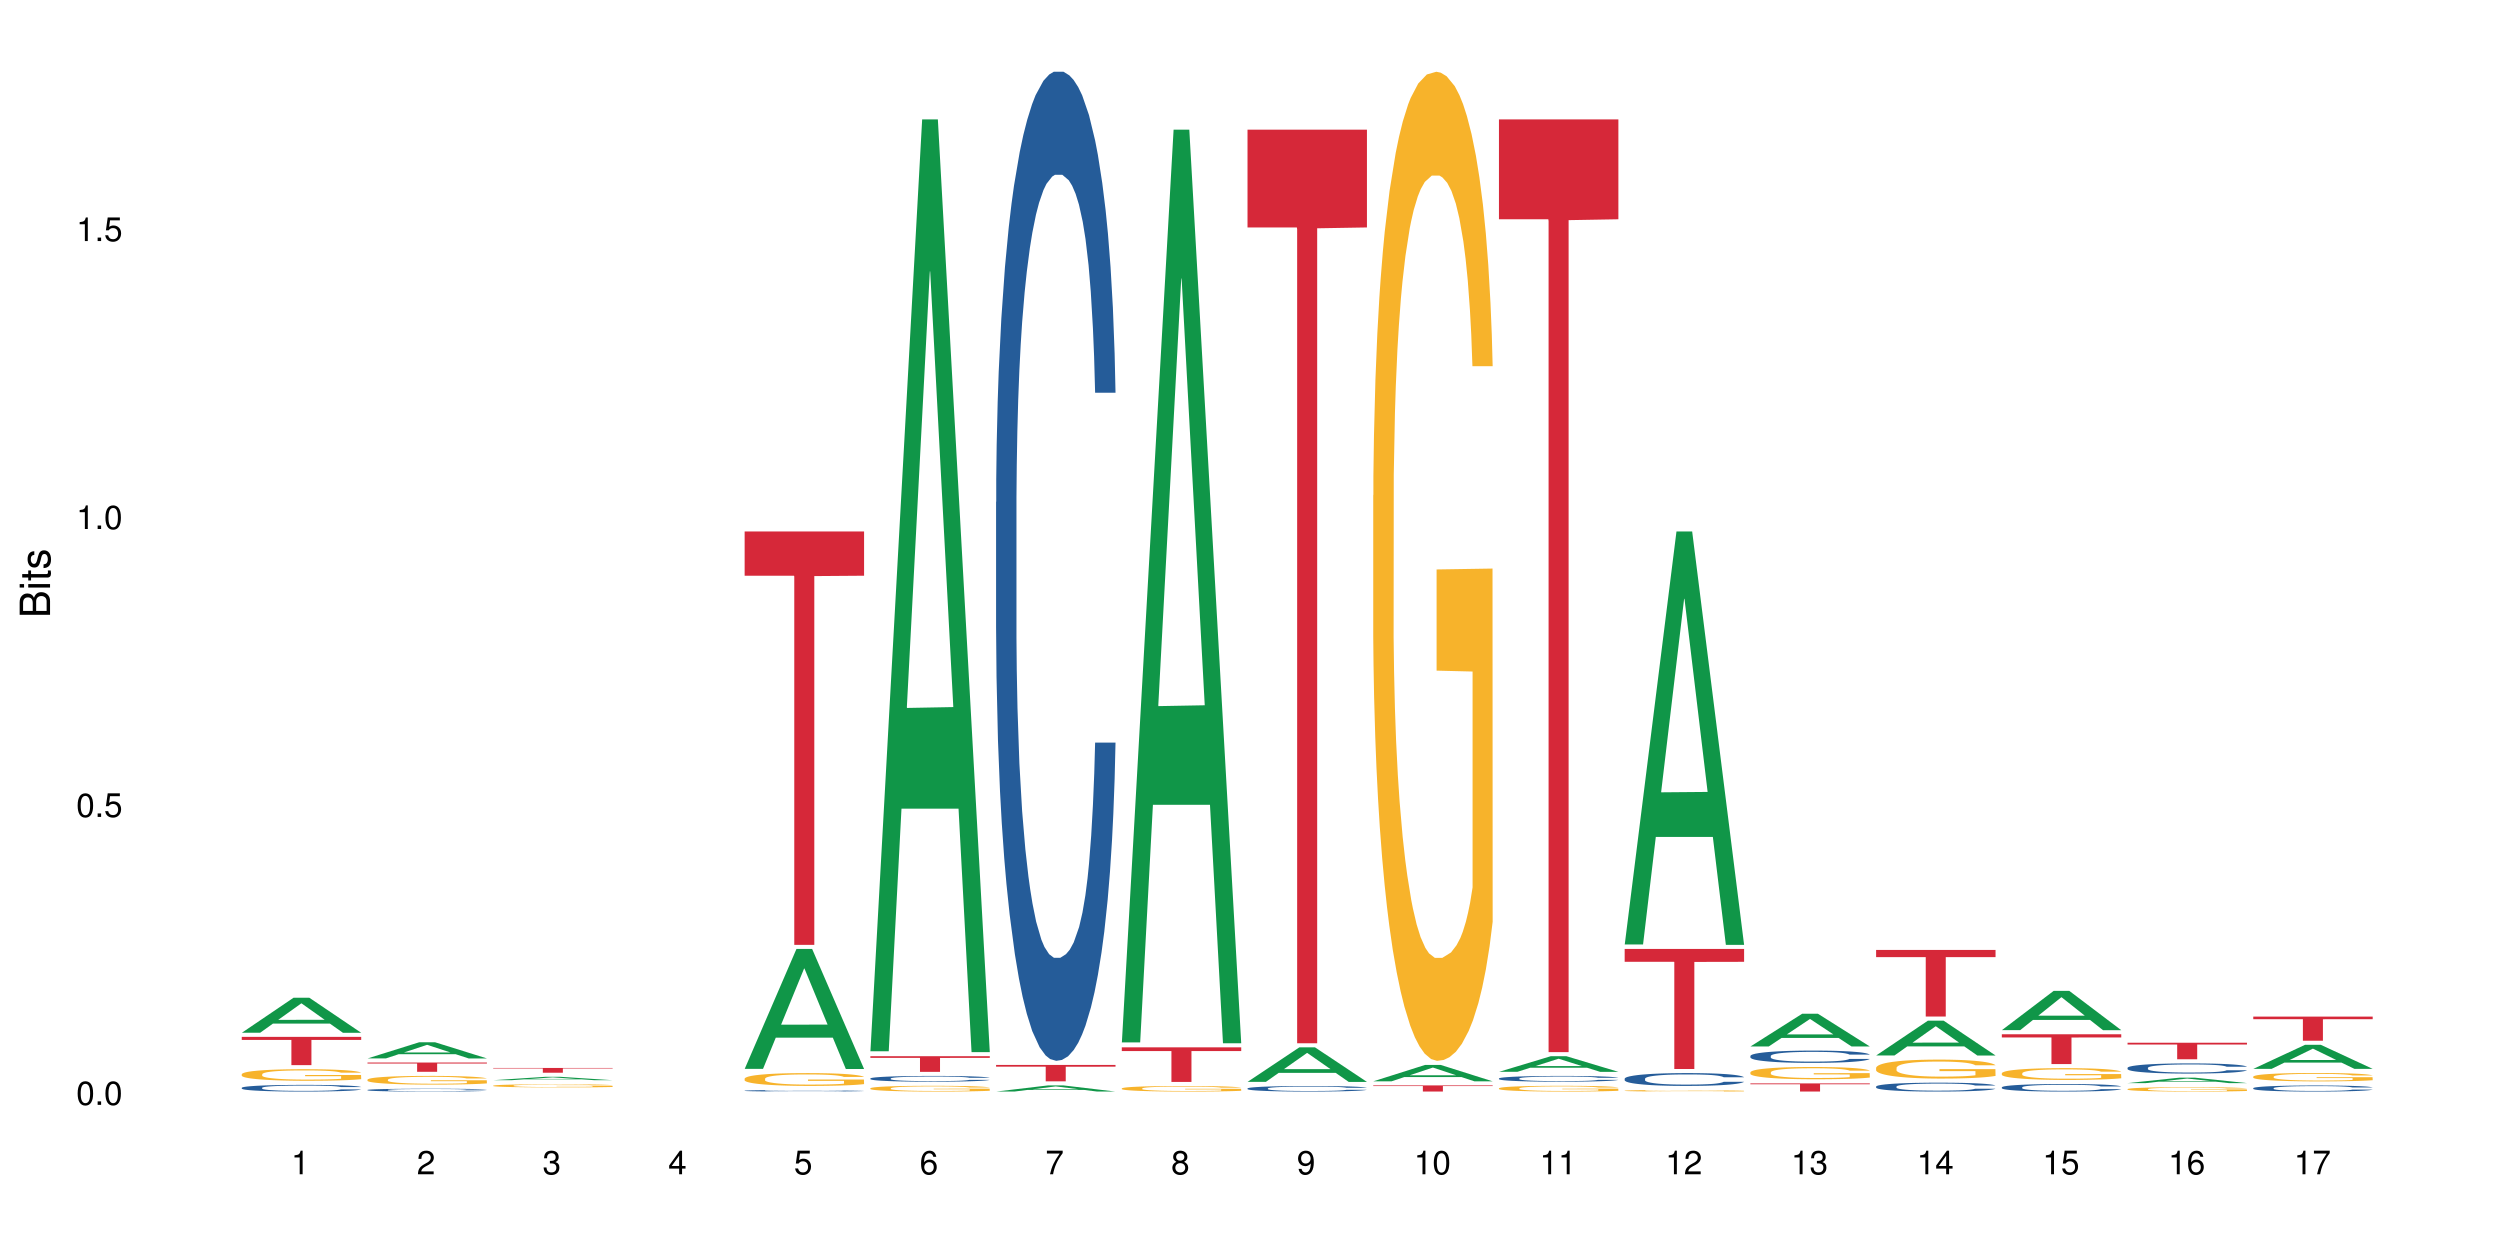 <?xml version="1.0" encoding="UTF-8"?>
<svg xmlns="http://www.w3.org/2000/svg" xmlns:xlink="http://www.w3.org/1999/xlink" width="720pt" height="360pt" viewBox="0 0 720 360" version="1.1">
<defs>
<g>
<symbol overflow="visible" id="glyph0-0">
<path style="stroke:none;" d=""/>
</symbol>
<symbol overflow="visible" id="glyph0-1">
<path style="stroke:none;" d="M 2.641 -6.797 C 2 -6.797 1.422 -6.531 1.078 -6.047 C 0.641 -5.453 0.406 -4.547 0.406 -3.297 C 0.406 -1 1.188 0.219 2.641 0.219 C 4.078 0.219 4.859 -1 4.859 -3.234 C 4.859 -4.562 4.656 -5.438 4.203 -6.047 C 3.844 -6.531 3.281 -6.797 2.641 -6.797 Z M 2.641 -6.047 C 3.547 -6.047 4 -5.125 4 -3.312 C 4 -1.375 3.562 -0.484 2.625 -0.484 C 1.734 -0.484 1.281 -1.422 1.281 -3.281 C 1.281 -5.141 1.734 -6.047 2.641 -6.047 Z M 2.641 -6.047 "/>
</symbol>
<symbol overflow="visible" id="glyph0-2">
<path style="stroke:none;" d="M 1.828 -1 L 0.828 -1 L 0.828 0 L 1.828 0 Z M 1.828 -1 "/>
</symbol>
<symbol overflow="visible" id="glyph0-3">
<path style="stroke:none;" d="M 4.562 -6.797 L 1.062 -6.797 L 0.547 -3.094 L 1.328 -3.094 C 1.719 -3.562 2.047 -3.734 2.578 -3.734 C 3.484 -3.734 4.062 -3.109 4.062 -2.094 C 4.062 -1.125 3.484 -0.531 2.578 -0.531 C 1.828 -0.531 1.375 -0.906 1.188 -1.672 L 0.328 -1.672 C 0.453 -1.109 0.547 -0.844 0.75 -0.594 C 1.125 -0.078 1.828 0.219 2.594 0.219 C 3.969 0.219 4.922 -0.781 4.922 -2.219 C 4.922 -3.562 4.031 -4.484 2.719 -4.484 C 2.25 -4.484 1.859 -4.359 1.469 -4.062 L 1.734 -5.969 L 4.562 -5.969 Z M 4.562 -6.797 "/>
</symbol>
<symbol overflow="visible" id="glyph0-4">
<path style="stroke:none;" d="M 2.484 -4.844 L 2.484 0 L 3.328 0 L 3.328 -6.797 L 2.766 -6.797 C 2.469 -5.75 2.281 -5.609 0.984 -5.453 L 0.984 -4.844 Z M 2.484 -4.844 "/>
</symbol>
<symbol overflow="visible" id="glyph0-5">
<path style="stroke:none;" d="M 4.859 -0.828 L 1.281 -0.828 C 1.359 -1.391 1.672 -1.75 2.5 -2.234 L 3.469 -2.75 C 4.406 -3.266 4.906 -3.969 4.906 -4.812 C 4.906 -5.375 4.672 -5.906 4.266 -6.266 C 3.859 -6.625 3.375 -6.797 2.719 -6.797 C 1.859 -6.797 1.219 -6.5 0.844 -5.922 C 0.609 -5.562 0.5 -5.125 0.484 -4.438 L 1.328 -4.438 C 1.359 -4.906 1.406 -5.188 1.531 -5.406 C 1.75 -5.812 2.188 -6.062 2.703 -6.062 C 3.469 -6.062 4.031 -5.516 4.031 -4.781 C 4.031 -4.25 3.719 -3.797 3.125 -3.438 L 2.234 -2.938 C 0.812 -2.141 0.406 -1.5 0.328 0 L 4.859 0 Z M 4.859 -0.828 "/>
</symbol>
<symbol overflow="visible" id="glyph0-6">
<path style="stroke:none;" d="M 2.125 -3.125 L 2.578 -3.125 C 3.516 -3.125 3.984 -2.703 3.984 -1.891 C 3.984 -1.031 3.469 -0.531 2.578 -0.531 C 1.656 -0.531 1.203 -0.984 1.156 -1.969 L 0.312 -1.969 C 0.344 -1.422 0.438 -1.078 0.609 -0.766 C 0.953 -0.109 1.625 0.219 2.547 0.219 C 3.953 0.219 4.859 -0.609 4.859 -1.906 C 4.859 -2.766 4.516 -3.25 3.703 -3.516 C 4.344 -3.766 4.656 -4.25 4.656 -4.938 C 4.656 -6.109 3.875 -6.797 2.578 -6.797 C 1.203 -6.797 0.484 -6.047 0.453 -4.609 L 1.297 -4.609 C 1.312 -5.016 1.344 -5.25 1.453 -5.453 C 1.641 -5.828 2.062 -6.062 2.594 -6.062 C 3.344 -6.062 3.797 -5.625 3.797 -4.906 C 3.797 -4.422 3.609 -4.141 3.25 -3.984 C 3.016 -3.891 2.719 -3.844 2.125 -3.844 Z M 2.125 -3.125 "/>
</symbol>
<symbol overflow="visible" id="glyph0-7">
<path style="stroke:none;" d="M 3.141 -1.625 L 3.141 0 L 3.984 0 L 3.984 -1.625 L 4.984 -1.625 L 4.984 -2.391 L 3.984 -2.391 L 3.984 -6.797 L 3.359 -6.797 L 0.266 -2.516 L 0.266 -1.625 Z M 3.141 -2.391 L 1 -2.391 L 3.141 -5.359 Z M 3.141 -2.391 "/>
</symbol>
<symbol overflow="visible" id="glyph0-8">
<path style="stroke:none;" d="M 4.781 -5.031 C 4.609 -6.141 3.891 -6.797 2.844 -6.797 C 2.094 -6.797 1.422 -6.438 1.031 -5.828 C 0.609 -5.172 0.406 -4.344 0.406 -3.094 C 0.406 -1.953 0.578 -1.234 0.984 -0.625 C 1.359 -0.078 1.953 0.219 2.703 0.219 C 3.984 0.219 4.922 -0.734 4.922 -2.078 C 4.922 -3.344 4.062 -4.234 2.844 -4.234 C 2.172 -4.234 1.641 -3.969 1.281 -3.469 C 1.281 -5.125 1.828 -6.047 2.797 -6.047 C 3.391 -6.047 3.797 -5.672 3.938 -5.031 Z M 2.734 -3.484 C 3.547 -3.484 4.062 -2.922 4.062 -2 C 4.062 -1.156 3.484 -0.531 2.703 -0.531 C 1.922 -0.531 1.328 -1.188 1.328 -2.047 C 1.328 -2.891 1.906 -3.484 2.734 -3.484 Z M 2.734 -3.484 "/>
</symbol>
<symbol overflow="visible" id="glyph0-9">
<path style="stroke:none;" d="M 4.984 -6.797 L 0.438 -6.797 L 0.438 -5.969 L 4.109 -5.969 C 2.5 -3.656 1.828 -2.234 1.328 0 L 2.219 0 C 2.594 -2.172 3.453 -4.047 4.984 -6.094 Z M 4.984 -6.797 "/>
</symbol>
<symbol overflow="visible" id="glyph0-10">
<path style="stroke:none;" d="M 3.75 -3.578 C 4.453 -4 4.688 -4.344 4.688 -4.984 C 4.688 -6.047 3.844 -6.797 2.641 -6.797 C 1.438 -6.797 0.594 -6.047 0.594 -4.984 C 0.594 -4.359 0.828 -4.016 1.516 -3.578 C 0.734 -3.203 0.359 -2.641 0.359 -1.891 C 0.359 -0.641 1.297 0.219 2.641 0.219 C 3.984 0.219 4.922 -0.641 4.922 -1.875 C 4.922 -2.641 4.531 -3.203 3.75 -3.578 Z M 2.641 -6.047 C 3.359 -6.047 3.812 -5.625 3.812 -4.969 C 3.812 -4.344 3.344 -3.922 2.641 -3.922 C 1.922 -3.922 1.453 -4.344 1.453 -4.984 C 1.453 -5.625 1.922 -6.047 2.641 -6.047 Z M 2.641 -3.203 C 3.484 -3.203 4.062 -2.672 4.062 -1.875 C 4.062 -1.062 3.484 -0.531 2.625 -0.531 C 1.797 -0.531 1.219 -1.078 1.219 -1.875 C 1.219 -2.672 1.797 -3.203 2.641 -3.203 Z M 2.641 -3.203 "/>
</symbol>
<symbol overflow="visible" id="glyph0-11">
<path style="stroke:none;" d="M 0.516 -1.547 C 0.672 -0.438 1.406 0.219 2.438 0.219 C 3.188 0.219 3.859 -0.141 4.266 -0.75 C 4.688 -1.406 4.891 -2.25 4.891 -3.484 C 4.891 -4.625 4.703 -5.359 4.312 -5.953 C 3.938 -6.5 3.344 -6.797 2.594 -6.797 C 1.297 -6.797 0.359 -5.844 0.359 -4.516 C 0.359 -3.25 1.234 -2.344 2.453 -2.344 C 3.094 -2.344 3.562 -2.578 4.016 -3.109 C 4 -1.453 3.469 -0.531 2.5 -0.531 C 1.906 -0.531 1.484 -0.906 1.359 -1.547 Z M 2.578 -6.062 C 3.375 -6.062 3.969 -5.406 3.969 -4.531 C 3.969 -3.688 3.375 -3.094 2.547 -3.094 C 1.734 -3.094 1.234 -3.672 1.234 -4.578 C 1.234 -5.438 1.797 -6.062 2.578 -6.062 Z M 2.578 -6.062 "/>
</symbol>
<symbol overflow="visible" id="glyph1-0">
<path style="stroke:none;" d=""/>
</symbol>
<symbol overflow="visible" id="glyph1-1">
<path style="stroke:none;" d="M 0 -0.953 L 0 -4.891 C 0 -5.719 -0.234 -6.344 -0.734 -6.797 C -1.188 -7.234 -1.812 -7.469 -2.5 -7.469 C -3.547 -7.469 -4.188 -7 -4.625 -5.875 C -4.984 -6.672 -5.641 -7.094 -6.531 -7.094 C -7.156 -7.094 -7.734 -6.859 -8.141 -6.391 C -8.562 -5.938 -8.75 -5.344 -8.75 -4.5 L -8.75 -0.953 Z M -4.984 -2.062 L -7.766 -2.062 L -7.766 -4.219 C -7.766 -4.844 -7.688 -5.203 -7.453 -5.5 C -7.219 -5.812 -6.859 -5.969 -6.375 -5.969 C -5.906 -5.969 -5.531 -5.812 -5.297 -5.5 C -5.062 -5.203 -4.984 -4.844 -4.984 -4.219 Z M -0.984 -2.062 L -4 -2.062 L -4 -4.781 C -4 -5.328 -3.859 -5.688 -3.578 -5.953 C -3.297 -6.219 -2.922 -6.359 -2.484 -6.359 C -2.062 -6.359 -1.688 -6.219 -1.406 -5.953 C -1.109 -5.688 -0.984 -5.328 -0.984 -4.781 Z M -0.984 -2.062 "/>
</symbol>
<symbol overflow="visible" id="glyph1-2">
<path style="stroke:none;" d="M -6.281 -1.797 L -6.281 -0.797 L 0 -0.797 L 0 -1.797 Z M -8.75 -1.797 L -8.75 -0.797 L -7.484 -0.797 L -7.484 -1.797 Z M -8.75 -1.797 "/>
</symbol>
<symbol overflow="visible" id="glyph1-3">
<path style="stroke:none;" d="M -6.281 -3.047 L -6.281 -2.016 L -8.016 -2.016 L -8.016 -1.016 L -6.281 -1.016 L -6.281 -0.172 L -5.469 -0.172 L -5.469 -1.016 L -0.719 -1.016 C -0.078 -1.016 0.281 -1.453 0.281 -2.234 C 0.281 -2.469 0.25 -2.719 0.188 -3.047 L -0.641 -3.047 C -0.609 -2.922 -0.594 -2.766 -0.594 -2.562 C -0.594 -2.141 -0.719 -2.016 -1.156 -2.016 L -5.469 -2.016 L -5.469 -3.047 Z M -6.281 -3.047 "/>
</symbol>
<symbol overflow="visible" id="glyph1-4">
<path style="stroke:none;" d="M -4.531 -5.25 C -5.766 -5.25 -6.469 -4.422 -6.469 -2.969 C -6.469 -1.516 -5.719 -0.562 -4.547 -0.562 C -3.562 -0.562 -3.094 -1.062 -2.734 -2.562 L -2.516 -3.484 C -2.344 -4.188 -2.094 -4.469 -1.625 -4.469 C -1.047 -4.469 -0.641 -3.875 -0.641 -3 C -0.641 -2.453 -0.797 -2 -1.062 -1.75 C -1.25 -1.594 -1.422 -1.531 -1.875 -1.469 L -1.875 -0.406 C -0.422 -0.453 0.281 -1.266 0.281 -2.922 C 0.281 -4.5 -0.5 -5.516 -1.719 -5.516 C -2.656 -5.516 -3.172 -4.984 -3.469 -3.734 L -3.703 -2.766 C -3.891 -1.953 -4.156 -1.609 -4.594 -1.609 C -5.172 -1.609 -5.547 -2.125 -5.547 -2.938 C -5.547 -3.75 -5.203 -4.172 -4.531 -4.203 Z M -4.531 -5.25 "/>
</symbol>
</g>
</defs>
<g id="surface63942">
<rect x="0" y="0" width="720" height="360" style="fill:rgb(100%,100%,100%);fill-opacity:1;stroke:none;"/>
<path style=" stroke:none;fill-rule:nonzero;fill:rgb(6.275%,58.824%,28.235%);fill-opacity:1;" d="M 69.629 297.434 L 69.668 297.426 L 84.551 287.34 L 89.07 287.34 L 104.027 297.445 L 98.77 297.445 L 95.023 294.805 L 78.598 294.805 L 74.922 297.434 L 69.629 297.434 L 80.176 293.715 L 93.516 293.707 L 86.863 288.988 L 86.789 288.98 L 86.719 289.008 L 80.141 293.707 L 80.176 293.715 Z M 69.629 297.434 "/>
<path style=" stroke:none;fill-rule:nonzero;fill:rgb(14.51%,36.078%,60%);fill-opacity:1;" d="M 69.629 313.285 L 69.672 313.281 L 69.672 313.238 L 69.797 313.172 L 70.09 313.09 L 70.383 313.031 L 71.141 312.926 L 72.188 312.828 L 73.277 312.75 L 74.074 312.703 L 74.789 312.668 L 76.426 312.602 L 77.473 312.57 L 78.605 312.539 L 79.992 312.512 L 80.996 312.492 L 83.262 312.465 L 84.941 312.453 L 86.242 312.445 L 89.051 312.445 L 90.73 312.453 L 91.945 312.461 L 93.289 312.477 L 94.422 312.492 L 96.391 312.531 L 98.152 312.582 L 98.949 312.609 L 100.207 312.664 L 101.172 312.715 L 101.844 312.762 L 102.602 312.828 L 103.27 312.906 L 103.773 312.996 L 104.027 313.07 L 98.152 313.07 L 97.859 313 L 97.523 312.945 L 96.895 312.875 L 96.266 312.824 L 95.387 312.773 L 94.586 312.738 L 93.496 312.707 L 92.531 312.684 L 91.527 312.668 L 90.562 312.656 L 88.715 312.648 L 86.574 312.648 L 85.777 312.652 L 84.145 312.664 L 83.262 312.676 L 82.004 312.703 L 81.121 312.727 L 80.074 312.762 L 79.359 312.789 L 78.48 312.836 L 77.852 312.875 L 77.137 312.934 L 76.719 312.977 L 76.34 313.027 L 76.004 313.086 L 75.754 313.148 L 75.586 313.211 L 75.5 313.273 L 75.5 313.547 L 75.586 313.609 L 75.797 313.684 L 76.34 313.793 L 77.137 313.887 L 78.062 313.961 L 78.941 314.012 L 80.117 314.066 L 81.164 314.102 L 82.676 314.137 L 83.555 314.148 L 84.898 314.164 L 86.281 314.172 L 88.129 314.172 L 89.766 314.164 L 90.855 314.156 L 91.988 314.141 L 93.539 314.109 L 94.504 314.082 L 95.344 314.051 L 95.973 314.016 L 96.391 313.988 L 97.02 313.934 L 97.523 313.871 L 97.902 313.812 L 98.152 313.75 L 104.027 313.75 L 103.773 313.82 L 103.398 313.891 L 103.02 313.941 L 102.434 314.004 L 101.762 314.059 L 100.797 314.121 L 100 314.16 L 98.949 314.203 L 97.984 314.238 L 96.938 314.266 L 95.387 314.301 L 94.379 314.32 L 93.289 314.336 L 91.988 314.348 L 90.352 314.363 L 88.59 314.367 L 86.953 314.371 L 85.191 314.367 L 83.891 314.359 L 82.172 314.344 L 80.031 314.312 L 78.48 314.277 L 77.266 314.246 L 76.215 314.211 L 75.039 314.164 L 73.531 314.086 L 72.609 314.027 L 71.977 313.977 L 71.266 313.906 L 70.762 313.848 L 70.176 313.75 L 69.754 313.625 L 69.629 313.527 Z M 69.629 313.285 "/>
<path style=" stroke:none;fill-rule:nonzero;fill:rgb(96.863%,70.196%,16.863%);fill-opacity:1;" d="M 69.629 309.359 L 69.672 309.359 L 69.672 309.297 L 69.84 309.16 L 70.258 308.973 L 70.805 308.816 L 71.391 308.695 L 71.77 308.629 L 72.398 308.539 L 72.941 308.473 L 74.328 308.336 L 76.09 308.207 L 77.055 308.152 L 78.145 308.102 L 79.695 308.043 L 80.41 308.023 L 82.59 307.973 L 85.066 307.941 L 87.793 307.934 L 89.051 307.938 L 90.77 307.949 L 93.121 307.98 L 94.461 308.012 L 95.512 308.043 L 96.602 308.082 L 97.945 308.145 L 99.203 308.215 L 100.207 308.289 L 101.215 308.379 L 102.055 308.477 L 102.766 308.586 L 103.398 308.711 L 103.773 308.82 L 104.027 308.926 L 98.195 308.926 L 97.859 308.82 L 97.48 308.738 L 96.852 308.637 L 96.223 308.562 L 95.594 308.504 L 94.422 308.426 L 93.414 308.379 L 92.156 308.336 L 90.938 308.309 L 89.555 308.289 L 88.715 308.285 L 86.492 308.285 L 84.48 308.305 L 83.305 308.328 L 82.465 308.352 L 81.289 308.398 L 80.578 308.438 L 80.156 308.461 L 78.898 308.555 L 78.062 308.641 L 77.598 308.699 L 77.012 308.789 L 76.594 308.871 L 76.133 308.992 L 75.879 309.086 L 75.543 309.293 L 75.5 309.84 L 75.629 309.953 L 75.879 310.078 L 76.215 310.191 L 76.719 310.305 L 77.223 310.395 L 78.102 310.512 L 78.859 310.59 L 79.445 310.645 L 80.578 310.727 L 81.039 310.754 L 82.129 310.809 L 83.262 310.852 L 84.645 310.887 L 85.695 310.906 L 87.371 310.922 L 89.512 310.922 L 92.027 310.902 L 93.625 310.879 L 94.715 310.852 L 95.426 310.832 L 96.309 310.797 L 96.938 310.77 L 97.523 310.734 L 98.238 310.684 L 98.238 309.953 L 87.875 309.953 L 87.875 309.609 L 103.984 309.609 L 104.027 310.797 L 103.145 310.879 L 102.055 310.961 L 101.004 311.02 L 99.914 311.074 L 98.363 311.129 L 97.105 311.168 L 95.176 311.211 L 93.414 311.238 L 91.566 311.254 L 89.934 311.266 L 88.004 311.266 L 86.281 311.262 L 84.438 311.242 L 82.969 311.219 L 81.625 311.188 L 80.285 311.148 L 78.605 311.086 L 77.516 311.031 L 76.383 310.969 L 75.25 310.895 L 74.242 310.812 L 73.574 310.746 L 72.902 310.672 L 72.188 310.582 L 71.516 310.48 L 71.012 310.383 L 70.551 310.277 L 70.215 310.176 L 69.883 310.039 L 69.715 309.93 L 69.629 309.836 Z M 69.629 309.359 "/>
<path style=" stroke:none;fill-rule:nonzero;fill:rgb(83.922%,15.686%,22.353%);fill-opacity:1;" d="M 69.629 298.625 L 104.027 298.625 L 104.027 299.492 L 89.691 299.5 L 89.691 306.754 L 83.922 306.754 L 83.922 299.508 L 83.84 299.492 L 69.629 299.492 Z M 69.629 298.625 "/>
<path style=" stroke:none;fill-rule:nonzero;fill:rgb(6.275%,58.824%,28.235%);fill-opacity:1;" d="M 105.836 304.828 L 105.871 304.824 L 120.758 300.164 L 125.277 300.164 L 140.234 304.832 L 134.977 304.832 L 131.23 303.613 L 114.805 303.613 L 111.129 304.828 L 105.836 304.828 L 116.383 303.109 L 129.723 303.105 L 123.07 300.926 L 122.996 300.922 L 122.926 300.938 L 116.348 303.105 L 116.383 303.109 Z M 105.836 304.828 "/>
<path style=" stroke:none;fill-rule:nonzero;fill:rgb(14.51%,36.078%,60%);fill-opacity:1;" d="M 105.836 313.906 L 105.879 313.906 L 105.879 313.887 L 106.004 313.859 L 106.297 313.824 L 106.59 313.801 L 107.348 313.754 L 108.395 313.711 L 109.484 313.68 L 110.281 313.66 L 110.996 313.645 L 112.633 313.617 L 113.68 313.602 L 114.812 313.59 L 116.195 313.578 L 117.203 313.57 L 119.469 313.559 L 121.148 313.551 L 125.258 313.551 L 126.938 313.555 L 128.152 313.559 L 129.496 313.562 L 130.629 313.57 L 132.598 313.586 L 134.359 313.605 L 135.156 313.617 L 136.414 313.641 L 137.379 313.664 L 138.051 313.684 L 138.809 313.711 L 139.477 313.746 L 139.98 313.785 L 140.234 313.816 L 134.359 313.816 L 134.066 313.785 L 133.73 313.762 L 133.102 313.73 L 132.473 313.711 L 131.59 313.688 L 130.793 313.676 L 129.703 313.66 L 128.738 313.652 L 127.734 313.645 L 126.77 313.641 L 124.922 313.637 L 121.984 313.637 L 120.352 313.645 L 119.469 313.648 L 118.211 313.66 L 117.328 313.668 L 116.281 313.684 L 115.566 313.695 L 114.688 313.715 L 114.059 313.734 L 113.344 313.758 L 112.926 313.777 L 112.547 313.797 L 112.211 313.824 L 111.961 313.848 L 111.793 313.875 L 111.707 313.902 L 111.707 314.02 L 111.793 314.047 L 112.004 314.078 L 112.547 314.125 L 113.344 314.164 L 114.27 314.195 L 115.148 314.219 L 115.652 314.227 L 116.324 314.238 L 117.371 314.254 L 118.883 314.27 L 119.762 314.277 L 121.105 314.281 L 122.488 314.285 L 124.336 314.285 L 125.973 314.281 L 127.062 314.277 L 128.195 314.273 L 129.746 314.258 L 130.711 314.246 L 131.551 314.234 L 132.18 314.219 L 132.598 314.207 L 133.227 314.184 L 133.73 314.16 L 134.109 314.133 L 134.359 314.105 L 140.234 314.105 L 139.98 314.137 L 139.605 314.164 L 139.227 314.188 L 138.641 314.215 L 137.969 314.238 L 137.004 314.262 L 136.207 314.281 L 135.156 314.301 L 134.191 314.312 L 133.145 314.328 L 131.59 314.34 L 130.586 314.348 L 129.496 314.355 L 128.195 314.363 L 126.559 314.367 L 124.797 314.371 L 121.398 314.371 L 120.098 314.367 L 118.379 314.359 L 116.238 314.348 L 114.688 314.332 L 113.469 314.316 L 112.422 314.301 L 111.246 314.281 L 109.738 314.25 L 108.816 314.223 L 108.184 314.203 L 107.473 314.172 L 106.969 314.148 L 106.383 314.105 L 105.961 314.051 L 105.836 314.012 Z M 105.836 313.906 "/>
<path style=" stroke:none;fill-rule:nonzero;fill:rgb(96.863%,70.196%,16.863%);fill-opacity:1;" d="M 105.836 310.934 L 105.879 310.93 L 105.879 310.887 L 106.047 310.781 L 106.465 310.641 L 107.012 310.523 L 107.598 310.43 L 107.977 310.383 L 108.605 310.312 L 109.148 310.266 L 110.535 310.16 L 112.297 310.062 L 113.262 310.023 L 114.352 309.984 L 115.902 309.941 L 116.617 309.926 L 118.797 309.887 L 121.273 309.863 L 124 309.859 L 125.258 309.859 L 126.977 309.867 L 129.328 309.895 L 130.668 309.918 L 131.719 309.941 L 132.809 309.969 L 134.152 310.016 L 135.41 310.07 L 136.414 310.125 L 137.422 310.195 L 138.262 310.27 L 138.973 310.348 L 139.605 310.445 L 139.98 310.527 L 140.234 310.605 L 134.402 310.605 L 134.066 310.527 L 133.688 310.465 L 133.059 310.387 L 132.43 310.332 L 131.801 310.289 L 130.629 310.23 L 129.621 310.191 L 128.363 310.16 L 127.145 310.141 L 125.762 310.125 L 124.922 310.121 L 122.699 310.121 L 120.688 310.137 L 119.512 310.156 L 118.672 310.176 L 117.496 310.207 L 116.785 310.234 L 116.363 310.254 L 115.105 310.324 L 114.27 310.391 L 113.805 310.434 L 113.219 310.504 L 112.801 310.562 L 112.34 310.656 L 112.086 310.727 L 111.75 310.883 L 111.707 311.293 L 111.836 311.383 L 112.086 311.477 L 112.422 311.559 L 112.926 311.645 L 113.43 311.711 L 114.309 311.801 L 115.066 311.859 L 115.652 311.898 L 116.785 311.961 L 117.246 311.984 L 118.336 312.023 L 119.469 312.055 L 120.852 312.082 L 121.902 312.098 L 123.578 312.109 L 125.719 312.109 L 128.234 312.094 L 129.828 312.078 L 130.922 312.059 L 131.633 312.043 L 132.516 312.016 L 133.145 311.996 L 133.73 311.969 L 134.445 311.93 L 134.445 311.383 L 124.082 311.379 L 124.082 311.121 L 140.191 311.121 L 140.234 312.016 L 139.352 312.078 L 138.262 312.141 L 137.211 312.184 L 136.121 312.223 L 134.57 312.266 L 133.312 312.293 L 131.383 312.328 L 129.621 312.348 L 127.773 312.363 L 126.137 312.367 L 124.211 312.371 L 122.488 312.367 L 120.645 312.352 L 119.176 312.332 L 117.832 312.312 L 116.492 312.281 L 114.812 312.234 L 113.723 312.195 L 112.59 312.145 L 111.457 312.09 L 110.449 312.027 L 109.781 311.977 L 109.109 311.922 L 108.395 311.855 L 107.723 311.777 L 107.219 311.703 L 106.758 311.625 L 106.422 311.551 L 106.09 311.445 L 105.922 311.363 L 105.836 311.293 Z M 105.836 310.934 "/>
<path style=" stroke:none;fill-rule:nonzero;fill:rgb(83.922%,15.686%,22.353%);fill-opacity:1;" d="M 105.836 306.012 L 140.234 306.012 L 140.234 306.297 L 125.898 306.301 L 125.898 308.68 L 120.129 308.68 L 120.129 306.301 L 120.047 306.297 L 105.836 306.297 Z M 105.836 306.012 "/>
<path style=" stroke:none;fill-rule:nonzero;fill:rgb(6.275%,58.824%,28.235%);fill-opacity:1;" d="M 142.043 311.098 L 142.078 311.098 L 156.965 310.125 L 161.484 310.125 L 176.441 311.098 L 171.184 311.098 L 167.438 310.844 L 151.012 310.844 L 147.336 311.098 L 142.043 311.098 L 152.59 310.738 L 165.93 310.738 L 159.277 310.285 L 159.203 310.281 L 159.133 310.285 L 152.555 310.738 L 152.59 310.738 Z M 142.043 311.098 "/>
<path style=" stroke:none;fill-rule:nonzero;fill:rgb(14.51%,36.078%,60%);fill-opacity:1;" d="M 142.043 314.359 L 143.555 314.359 L 144.602 314.355 L 153.41 314.355 L 155.676 314.352 L 164.359 314.352 L 165.703 314.355 L 175.012 314.355 L 175.684 314.359 L 176.441 314.359 L 169.938 314.359 L 169.309 314.355 L 150.266 314.355 L 149.551 314.359 L 147.914 314.359 L 147.914 314.363 L 148.211 314.363 L 148.754 314.367 L 170.316 314.367 L 170.566 314.363 L 176.441 314.363 L 176.188 314.367 L 172.414 314.367 L 171.363 314.371 L 148.629 314.371 L 147.453 314.367 L 143.176 314.367 L 142.59 314.363 L 142.043 314.363 Z M 142.043 314.359 "/>
<path style=" stroke:none;fill-rule:nonzero;fill:rgb(96.863%,70.196%,16.863%);fill-opacity:1;" d="M 142.043 312.66 L 142.086 312.66 L 142.086 312.645 L 142.254 312.609 L 142.672 312.559 L 143.219 312.516 L 143.805 312.484 L 144.184 312.465 L 144.812 312.441 L 145.355 312.422 L 146.742 312.387 L 148.504 312.352 L 149.469 312.336 L 150.559 312.324 L 152.109 312.309 L 152.824 312.301 L 155.004 312.289 L 157.48 312.281 L 160.207 312.277 L 161.465 312.281 L 163.184 312.281 L 165.535 312.293 L 166.875 312.301 L 167.926 312.309 L 169.016 312.32 L 170.359 312.336 L 171.617 312.355 L 172.621 312.375 L 173.629 312.398 L 174.469 312.426 L 175.18 312.453 L 175.812 312.488 L 176.188 312.516 L 176.441 312.547 L 170.609 312.547 L 170.273 312.516 L 169.895 312.496 L 169.266 312.469 L 168.637 312.449 L 168.008 312.434 L 166.832 312.41 L 165.828 312.398 L 164.57 312.387 L 163.352 312.379 L 161.969 312.375 L 161.129 312.371 L 158.906 312.371 L 156.891 312.379 L 155.719 312.387 L 154.879 312.391 L 153.703 312.402 L 152.992 312.414 L 152.57 312.422 L 151.312 312.445 L 150.473 312.469 L 150.012 312.484 L 149.426 312.508 L 149.008 312.531 L 148.547 312.562 L 148.293 312.586 L 147.957 312.645 L 147.914 312.789 L 148.043 312.82 L 148.293 312.855 L 148.629 312.883 L 149.133 312.914 L 149.637 312.938 L 150.516 312.973 L 151.273 312.992 L 151.859 313.008 L 152.992 313.027 L 153.453 313.035 L 154.543 313.051 L 155.676 313.062 L 157.059 313.07 L 158.109 313.078 L 159.785 313.082 L 161.926 313.082 L 164.441 313.074 L 166.035 313.07 L 167.129 313.062 L 167.84 313.059 L 168.723 313.047 L 169.352 313.039 L 169.938 313.031 L 170.652 313.016 L 170.652 312.82 L 160.289 312.82 L 160.289 312.73 L 176.398 312.727 L 176.441 313.047 L 175.559 313.07 L 174.469 313.09 L 173.418 313.109 L 172.328 313.121 L 170.777 313.137 L 169.52 313.148 L 167.59 313.16 L 165.828 313.164 L 163.98 313.172 L 158.695 313.172 L 156.852 313.168 L 155.383 313.16 L 154.039 313.152 L 152.699 313.141 L 151.02 313.125 L 149.93 313.109 L 148.797 313.094 L 147.664 313.074 L 145.984 313.035 L 145.316 313.016 L 144.602 312.988 L 143.93 312.961 L 143.426 312.938 L 142.965 312.906 L 142.629 312.883 L 142.293 312.844 L 142.129 312.816 L 142.043 312.789 Z M 142.043 312.66 "/>
<path style=" stroke:none;fill-rule:nonzero;fill:rgb(83.922%,15.686%,22.353%);fill-opacity:1;" d="M 142.043 307.57 L 176.441 307.57 L 176.441 307.719 L 162.105 307.719 L 162.105 308.945 L 156.336 308.945 L 156.336 307.719 L 142.043 307.719 Z M 142.043 307.57 "/>
<path style=" stroke:none;fill-rule:nonzero;fill:rgb(6.275%,58.824%,28.235%);fill-opacity:1;" d="M 214.457 307.84 L 214.492 307.805 L 229.379 273.301 L 233.898 273.301 L 248.855 307.871 L 243.598 307.871 L 239.852 298.848 L 223.422 298.848 L 219.75 307.84 L 214.457 307.84 L 225.004 295.113 L 238.344 295.082 L 231.691 278.949 L 231.617 278.918 L 231.547 279.016 L 224.969 295.082 L 225.004 295.113 Z M 214.457 307.84 "/>
<path style=" stroke:none;fill-rule:nonzero;fill:rgb(14.51%,36.078%,60%);fill-opacity:1;" d="M 214.457 314.117 L 214.5 314.117 L 214.5 314.109 L 214.625 314.094 L 214.918 314.074 L 215.211 314.059 L 215.969 314.035 L 217.016 314.012 L 218.105 313.996 L 218.902 313.984 L 219.617 313.977 L 221.254 313.961 L 222.301 313.953 L 223.434 313.945 L 224.816 313.941 L 225.824 313.938 L 228.09 313.93 L 229.77 313.926 L 235.555 313.926 L 236.773 313.93 L 238.117 313.934 L 239.246 313.938 L 241.219 313.945 L 242.98 313.957 L 243.777 313.961 L 245.035 313.977 L 246 313.988 L 246.672 314 L 247.426 314.012 L 248.098 314.031 L 248.602 314.051 L 248.855 314.07 L 242.98 314.07 L 242.688 314.055 L 242.352 314.039 L 241.723 314.023 L 241.094 314.012 L 240.211 314 L 239.414 313.992 L 238.324 313.984 L 237.359 313.98 L 236.352 313.977 L 235.391 313.973 L 230.605 313.973 L 228.973 313.977 L 228.09 313.98 L 226.832 313.984 L 225.949 313.988 L 224.902 313.996 L 224.188 314.004 L 223.309 314.016 L 222.68 314.023 L 221.965 314.039 L 221.547 314.047 L 221.168 314.059 L 220.832 314.074 L 220.582 314.086 L 220.414 314.102 L 220.328 314.117 L 220.328 314.18 L 220.414 314.195 L 220.625 314.211 L 221.168 314.238 L 221.965 314.258 L 222.887 314.277 L 223.77 314.289 L 224.273 314.293 L 224.945 314.301 L 225.992 314.309 L 227.504 314.316 L 228.383 314.32 L 229.727 314.324 L 234.59 314.324 L 235.684 314.32 L 236.816 314.316 L 238.367 314.309 L 239.332 314.305 L 240.172 314.297 L 240.801 314.289 L 241.219 314.281 L 241.848 314.27 L 242.352 314.254 L 242.73 314.242 L 242.98 314.227 L 248.855 314.227 L 248.602 314.242 L 248.223 314.258 L 247.848 314.27 L 247.258 314.285 L 246.59 314.297 L 245.625 314.312 L 244.828 314.32 L 243.777 314.332 L 242.812 314.34 L 241.766 314.348 L 240.211 314.355 L 239.207 314.359 L 238.117 314.363 L 236.816 314.367 L 235.18 314.367 L 233.418 314.371 L 230.02 314.371 L 228.719 314.367 L 227 314.363 L 224.859 314.355 L 223.309 314.348 L 222.09 314.34 L 221.043 314.332 L 219.867 314.324 L 218.359 314.305 L 217.434 314.289 L 216.805 314.281 L 216.094 314.262 L 215.59 314.25 L 215.004 314.227 L 214.582 314.199 L 214.457 314.176 Z M 214.457 314.117 "/>
<path style=" stroke:none;fill-rule:nonzero;fill:rgb(96.863%,70.196%,16.863%);fill-opacity:1;" d="M 214.457 310.633 L 214.5 310.629 L 214.5 310.562 L 214.668 310.41 L 215.086 310.203 L 215.633 310.027 L 216.219 309.895 L 216.598 309.824 L 217.227 309.723 L 217.77 309.648 L 219.156 309.496 L 220.918 309.355 L 221.883 309.293 L 222.973 309.234 L 224.523 309.172 L 225.238 309.148 L 227.418 309.094 L 229.895 309.062 L 232.621 309.051 L 233.879 309.055 L 235.598 309.066 L 237.949 309.105 L 239.289 309.137 L 240.34 309.172 L 241.43 309.215 L 242.77 309.285 L 244.031 309.363 L 245.035 309.445 L 246.043 309.547 L 246.883 309.656 L 247.594 309.773 L 248.223 309.914 L 248.602 310.031 L 248.855 310.152 L 243.023 310.152 L 242.688 310.031 L 242.309 309.941 L 241.68 309.828 L 241.051 309.75 L 240.422 309.684 L 239.246 309.598 L 238.242 309.543 L 236.984 309.496 L 235.766 309.465 L 234.383 309.445 L 233.543 309.438 L 231.32 309.438 L 229.305 309.461 L 228.133 309.488 L 227.293 309.516 L 226.117 309.566 L 225.406 309.605 L 224.984 309.633 L 223.727 309.738 L 222.887 309.832 L 222.426 309.898 L 221.84 310 L 221.422 310.09 L 220.957 310.227 L 220.707 310.324 L 220.371 310.555 L 220.328 311.164 L 220.457 311.293 L 220.707 311.43 L 221.043 311.551 L 221.547 311.68 L 222.051 311.777 L 222.93 311.91 L 223.684 311.996 L 224.273 312.055 L 225.406 312.145 L 225.867 312.176 L 226.957 312.234 L 228.09 312.285 L 229.473 312.324 L 230.523 312.344 L 232.199 312.359 L 234.34 312.359 L 236.855 312.34 L 238.449 312.312 L 239.543 312.285 L 240.254 312.262 L 241.137 312.227 L 241.766 312.191 L 242.352 312.156 L 243.066 312.098 L 243.066 311.293 L 232.703 311.289 L 232.703 310.91 L 248.812 310.906 L 248.855 312.227 L 247.973 312.316 L 246.883 312.406 L 245.832 312.473 L 244.742 312.531 L 243.191 312.594 L 241.934 312.633 L 240.004 312.68 L 238.242 312.711 L 236.395 312.73 L 234.758 312.742 L 232.828 312.746 L 231.109 312.738 L 229.266 312.719 L 227.797 312.691 L 226.453 312.656 L 225.113 312.613 L 223.434 312.543 L 222.344 312.484 L 221.211 312.414 L 220.078 312.332 L 219.07 312.238 L 218.398 312.168 L 217.73 312.086 L 217.016 311.988 L 216.344 311.871 L 215.84 311.766 L 215.379 311.648 L 215.043 311.539 L 214.707 311.387 L 214.539 311.266 L 214.457 311.16 Z M 214.457 310.633 "/>
<path style=" stroke:none;fill-rule:nonzero;fill:rgb(83.922%,15.686%,22.353%);fill-opacity:1;" d="M 214.457 153.059 L 248.855 153.059 L 248.855 165.805 L 234.52 165.914 L 234.52 272.121 L 228.75 272.121 L 228.75 166.027 L 228.668 165.805 L 214.457 165.805 Z M 214.457 153.059 "/>
<path style=" stroke:none;fill-rule:nonzero;fill:rgb(6.275%,58.824%,28.235%);fill-opacity:1;" d="M 250.664 302.758 L 250.699 302.508 L 265.582 34.395 L 270.105 34.395 L 285.062 303.012 L 279.805 303.012 L 276.059 232.895 L 259.629 232.895 L 255.957 302.758 L 250.664 302.758 L 261.211 203.887 L 274.551 203.637 L 267.898 78.281 L 267.824 78.031 L 267.754 78.785 L 261.176 203.637 L 261.211 203.887 Z M 250.664 302.758 "/>
<path style=" stroke:none;fill-rule:nonzero;fill:rgb(14.51%,36.078%,60%);fill-opacity:1;" d="M 250.664 310.594 L 250.707 310.59 L 250.707 310.555 L 250.832 310.496 L 251.125 310.426 L 251.418 310.375 L 252.176 310.285 L 253.223 310.199 L 254.312 310.133 L 255.109 310.094 L 255.824 310.062 L 257.461 310.004 L 258.508 309.977 L 259.641 309.949 L 261.023 309.926 L 262.031 309.91 L 264.297 309.887 L 265.977 309.875 L 267.273 309.871 L 270.086 309.871 L 271.762 309.875 L 272.98 309.883 L 274.32 309.895 L 275.453 309.91 L 277.426 309.941 L 279.188 309.984 L 279.984 310.012 L 281.242 310.059 L 282.207 310.102 L 282.879 310.141 L 283.633 310.199 L 284.305 310.266 L 284.809 310.344 L 285.062 310.41 L 279.188 310.41 L 278.895 310.348 L 278.559 310.301 L 277.93 310.238 L 277.301 310.195 L 276.418 310.152 L 275.621 310.121 L 274.531 310.094 L 273.566 310.074 L 272.559 310.062 L 271.594 310.051 L 269.75 310.043 L 267.609 310.043 L 266.812 310.047 L 265.18 310.059 L 264.297 310.07 L 263.039 310.09 L 262.156 310.109 L 261.109 310.141 L 260.395 310.168 L 259.516 310.207 L 258.887 310.242 L 258.172 310.289 L 257.754 310.328 L 257.375 310.371 L 257.039 310.422 L 256.789 310.473 L 256.621 310.531 L 256.535 310.586 L 256.535 310.82 L 256.621 310.875 L 256.832 310.938 L 257.375 311.031 L 258.172 311.113 L 259.094 311.176 L 259.977 311.223 L 260.48 311.242 L 261.152 311.266 L 262.199 311.297 L 263.711 311.328 L 264.59 311.34 L 265.934 311.352 L 267.316 311.359 L 269.164 311.359 L 270.797 311.352 L 271.891 311.344 L 273.023 311.332 L 274.574 311.305 L 275.539 311.281 L 276.379 311.254 L 277.008 311.223 L 277.426 311.199 L 278.055 311.152 L 278.559 311.102 L 278.938 311.047 L 279.188 310.996 L 285.062 310.996 L 284.809 311.059 L 284.43 311.117 L 284.055 311.16 L 283.465 311.215 L 282.797 311.262 L 281.832 311.312 L 281.035 311.348 L 279.984 311.387 L 279.02 311.414 L 277.973 311.441 L 276.418 311.473 L 275.414 311.488 L 274.32 311.5 L 273.023 311.512 L 271.387 311.523 L 269.625 311.527 L 267.988 311.531 L 266.227 311.527 L 264.926 311.523 L 263.207 311.508 L 261.066 311.48 L 259.516 311.453 L 258.297 311.422 L 257.25 311.395 L 256.074 311.352 L 254.566 311.285 L 253.641 311.234 L 253.012 311.191 L 252.301 311.133 L 251.797 311.078 L 251.211 310.992 L 250.789 310.887 L 250.664 310.801 Z M 250.664 310.594 "/>
<path style=" stroke:none;fill-rule:nonzero;fill:rgb(96.863%,70.196%,16.863%);fill-opacity:1;" d="M 250.664 313.422 L 250.707 313.418 L 250.707 313.391 L 250.875 313.32 L 251.293 313.227 L 251.84 313.148 L 252.426 313.09 L 252.805 313.059 L 253.434 313.012 L 253.977 312.98 L 255.363 312.91 L 257.125 312.848 L 258.09 312.82 L 259.18 312.793 L 260.73 312.766 L 261.445 312.754 L 263.625 312.73 L 266.102 312.715 L 268.828 312.711 L 270.086 312.711 L 271.805 312.719 L 274.156 312.734 L 275.496 312.75 L 276.547 312.766 L 277.637 312.785 L 278.977 312.816 L 280.238 312.852 L 281.242 312.887 L 282.25 312.934 L 283.09 312.98 L 283.801 313.035 L 284.43 313.098 L 284.809 313.152 L 285.062 313.203 L 279.23 313.203 L 278.895 313.152 L 278.516 313.109 L 277.887 313.059 L 277.258 313.023 L 276.629 312.996 L 275.453 312.957 L 274.449 312.934 L 273.191 312.91 L 271.973 312.898 L 270.59 312.887 L 269.75 312.883 L 267.527 312.883 L 265.512 312.895 L 264.34 312.906 L 263.5 312.918 L 262.324 312.941 L 261.613 312.961 L 261.191 312.973 L 259.934 313.02 L 259.094 313.062 L 258.633 313.09 L 258.047 313.137 L 257.629 313.176 L 257.164 313.238 L 256.914 313.285 L 256.578 313.387 L 256.535 313.66 L 256.664 313.719 L 256.914 313.777 L 257.25 313.832 L 257.754 313.891 L 258.258 313.934 L 259.137 313.996 L 259.891 314.035 L 260.48 314.059 L 261.613 314.102 L 262.074 314.113 L 263.164 314.141 L 264.297 314.164 L 265.68 314.18 L 266.73 314.191 L 268.406 314.199 L 270.547 314.199 L 273.062 314.188 L 274.656 314.176 L 275.75 314.164 L 276.461 314.152 L 277.344 314.137 L 277.973 314.121 L 278.559 314.105 L 279.273 314.078 L 279.273 313.719 L 268.91 313.715 L 268.91 313.547 L 285.02 313.543 L 285.062 314.137 L 284.18 314.18 L 283.09 314.219 L 282.039 314.246 L 280.949 314.273 L 279.398 314.301 L 278.141 314.32 L 276.211 314.344 L 274.449 314.355 L 272.602 314.363 L 270.965 314.367 L 269.035 314.371 L 267.316 314.367 L 265.473 314.359 L 264.004 314.348 L 262.66 314.332 L 261.32 314.312 L 259.641 314.281 L 258.551 314.254 L 257.418 314.223 L 256.285 314.184 L 255.277 314.145 L 254.605 314.113 L 253.938 314.074 L 253.223 314.031 L 252.551 313.977 L 252.047 313.93 L 251.586 313.879 L 251.25 313.828 L 250.914 313.758 L 250.746 313.703 L 250.664 313.656 Z M 250.664 313.422 "/>
<path style=" stroke:none;fill-rule:nonzero;fill:rgb(83.922%,15.686%,22.353%);fill-opacity:1;" d="M 250.664 304.191 L 285.062 304.191 L 285.062 304.672 L 270.727 304.676 L 270.727 308.691 L 264.957 308.691 L 264.957 304.68 L 264.875 304.672 L 250.664 304.672 Z M 250.664 304.191 "/>
<path style=" stroke:none;fill-rule:nonzero;fill:rgb(6.275%,58.824%,28.235%);fill-opacity:1;" d="M 286.871 314.367 L 286.906 314.367 L 301.789 312.602 L 306.312 312.602 L 321.27 314.371 L 316.012 314.371 L 312.266 313.91 L 295.836 313.91 L 292.164 314.367 L 286.871 314.367 L 297.418 313.719 L 310.758 313.715 L 304.105 312.891 L 304.031 312.891 L 303.961 312.895 L 297.383 313.715 L 297.418 313.719 Z M 286.871 314.367 "/>
<path style=" stroke:none;fill-rule:nonzero;fill:rgb(14.51%,36.078%,60%);fill-opacity:1;" d="M 286.871 144.605 L 286.914 144.348 L 286.914 138.098 L 287.039 128.203 L 287.332 115.703 L 287.625 107.109 L 288.383 91.746 L 289.43 76.906 L 290.52 65.449 L 291.316 58.68 L 292.031 53.473 L 293.668 43.836 L 294.715 38.891 L 295.848 34.465 L 297.23 30.035 L 298.238 27.434 L 300.504 23.266 L 302.184 21.445 L 303.48 20.664 L 306.293 20.664 L 307.969 21.703 L 309.188 23.008 L 310.527 25.09 L 311.66 27.434 L 313.633 33.16 L 315.395 40.453 L 316.191 44.617 L 317.449 52.691 L 318.414 60.5 L 319.086 67.273 L 319.84 76.906 L 320.512 88.625 L 321.016 101.902 L 321.27 113.098 L 315.395 113.098 L 315.102 102.684 L 314.766 94.613 L 314.137 83.938 L 313.508 76.387 L 312.625 68.836 L 311.828 63.887 L 310.738 58.941 L 309.773 55.816 L 308.766 53.473 L 307.801 51.91 L 305.957 50.348 L 303.816 50.348 L 303.02 50.867 L 301.383 52.949 L 300.504 54.773 L 299.246 58.418 L 298.363 61.805 L 297.316 67.012 L 296.602 71.438 L 295.723 78.207 L 295.094 84.195 L 294.379 92.789 L 293.961 99.301 L 293.582 106.59 L 293.246 115.184 L 292.996 124.297 L 292.828 133.93 L 292.742 143.305 L 292.742 183.664 L 292.828 193.039 L 293.039 203.973 L 293.582 219.855 L 294.379 233.656 L 295.301 244.594 L 296.184 252.406 L 296.688 256.051 L 297.359 260.219 L 298.406 265.426 L 299.918 270.633 L 300.797 272.715 L 302.141 274.797 L 303.523 275.84 L 305.371 275.84 L 307.004 274.797 L 308.098 273.496 L 309.23 271.414 L 310.781 266.988 L 311.746 262.82 L 312.586 257.875 L 313.215 252.926 L 313.633 248.762 L 314.262 240.688 L 314.766 231.836 L 315.145 222.723 L 315.395 213.867 L 321.27 213.867 L 321.016 224.285 L 320.637 234.438 L 320.262 241.988 L 319.672 251.105 L 319.004 259.176 L 318.039 268.289 L 317.242 274.277 L 316.191 280.789 L 315.227 285.734 L 314.18 290.16 L 312.625 295.367 L 311.621 297.973 L 310.527 300.316 L 309.23 302.398 L 307.594 304.223 L 305.832 305.262 L 304.195 305.523 L 302.434 305.004 L 301.133 303.961 L 299.414 301.617 L 297.273 296.93 L 295.723 291.984 L 294.504 287.035 L 293.457 281.828 L 292.281 274.797 L 290.773 263.34 L 289.848 254.488 L 289.219 247.199 L 288.508 237.043 L 288.004 227.93 L 287.418 213.348 L 286.996 194.859 L 286.871 180.539 Z M 286.871 144.605 "/>
<path style=" stroke:none;fill-rule:nonzero;fill:rgb(83.922%,15.686%,22.353%);fill-opacity:1;" d="M 286.871 306.703 L 321.27 306.703 L 321.27 307.207 L 306.934 307.215 L 306.934 311.422 L 301.164 311.422 L 301.164 307.219 L 301.082 307.207 L 286.871 307.207 Z M 286.871 306.703 "/>
<path style=" stroke:none;fill-rule:nonzero;fill:rgb(6.275%,58.824%,28.235%);fill-opacity:1;" d="M 323.078 300.215 L 323.113 299.965 L 337.996 37.34 L 342.52 37.34 L 357.473 300.461 L 352.219 300.461 L 348.473 231.777 L 332.043 231.777 L 328.371 300.215 L 323.078 300.215 L 333.625 203.363 L 346.965 203.117 L 340.312 80.328 L 340.238 80.082 L 340.164 80.82 L 333.59 203.117 L 333.625 203.363 Z M 323.078 300.215 "/>
<path style=" stroke:none;fill-rule:nonzero;fill:rgb(96.863%,70.196%,16.863%);fill-opacity:1;" d="M 323.078 313.453 L 323.121 313.453 L 323.121 313.422 L 323.289 313.359 L 323.707 313.266 L 324.254 313.191 L 324.84 313.133 L 325.219 313.102 L 325.848 313.059 L 326.391 313.027 L 327.777 312.961 L 329.539 312.898 L 330.504 312.875 L 331.594 312.848 L 333.145 312.82 L 333.859 312.809 L 336.039 312.789 L 338.516 312.773 L 341.242 312.77 L 342.5 312.77 L 344.219 312.777 L 346.566 312.793 L 347.91 312.805 L 348.961 312.82 L 350.051 312.84 L 351.391 312.867 L 352.652 312.902 L 353.656 312.938 L 354.664 312.984 L 355.504 313.031 L 356.215 313.082 L 356.844 313.145 L 357.223 313.195 L 357.473 313.246 L 351.645 313.246 L 351.309 313.195 L 350.93 313.156 L 350.301 313.105 L 349.672 313.07 L 349.043 313.043 L 347.867 313.004 L 346.863 312.98 L 345.605 312.961 L 344.387 312.949 L 343.004 312.938 L 339.941 312.938 L 337.926 312.945 L 336.754 312.957 L 335.914 312.969 L 334.738 312.992 L 334.027 313.008 L 333.605 313.02 L 332.348 313.066 L 331.508 313.109 L 331.047 313.137 L 330.461 313.18 L 330.043 313.219 L 329.578 313.277 L 329.328 313.32 L 328.992 313.422 L 328.949 313.684 L 329.078 313.738 L 329.328 313.801 L 329.664 313.852 L 330.168 313.906 L 330.672 313.949 L 331.551 314.008 L 332.305 314.047 L 332.895 314.07 L 334.027 314.109 L 334.488 314.125 L 335.578 314.148 L 336.711 314.172 L 338.094 314.188 L 339.145 314.195 L 340.82 314.203 L 342.961 314.203 L 345.477 314.195 L 347.07 314.184 L 348.164 314.172 L 348.875 314.16 L 349.758 314.145 L 350.387 314.129 L 350.973 314.113 L 351.688 314.09 L 351.688 313.738 L 341.324 313.738 L 341.324 313.574 L 357.434 313.574 L 357.473 314.145 L 356.594 314.184 L 355.504 314.223 L 354.453 314.254 L 353.363 314.277 L 351.812 314.305 L 350.555 314.324 L 348.625 314.344 L 346.863 314.355 L 345.016 314.363 L 343.379 314.371 L 341.449 314.371 L 339.73 314.367 L 337.887 314.359 L 336.418 314.348 L 335.074 314.332 L 333.734 314.312 L 332.055 314.281 L 330.965 314.258 L 329.832 314.227 L 328.699 314.191 L 327.691 314.152 L 327.02 314.121 L 326.352 314.086 L 325.637 314.043 L 324.965 313.992 L 324.461 313.945 L 324 313.895 L 323.664 313.848 L 323.328 313.781 L 323.16 313.727 L 323.078 313.684 Z M 323.078 313.453 "/>
<path style=" stroke:none;fill-rule:nonzero;fill:rgb(83.922%,15.686%,22.353%);fill-opacity:1;" d="M 323.078 301.641 L 357.473 301.641 L 357.473 302.703 L 343.141 302.715 L 343.141 311.59 L 337.371 311.59 L 337.371 302.723 L 337.289 302.703 L 323.078 302.703 Z M 323.078 301.641 "/>
<path style=" stroke:none;fill-rule:nonzero;fill:rgb(6.275%,58.824%,28.235%);fill-opacity:1;" d="M 359.285 311.578 L 359.32 311.57 L 374.203 301.641 L 378.727 301.641 L 393.68 311.59 L 388.426 311.59 L 384.68 308.992 L 368.25 308.992 L 364.578 311.578 L 359.285 311.578 L 369.832 307.918 L 383.172 307.906 L 376.52 303.266 L 376.445 303.254 L 376.371 303.285 L 369.797 307.906 L 369.832 307.918 Z M 359.285 311.578 "/>
<path style=" stroke:none;fill-rule:nonzero;fill:rgb(14.51%,36.078%,60%);fill-opacity:1;" d="M 359.285 313.465 L 359.328 313.465 L 359.328 313.43 L 359.453 313.375 L 359.746 313.305 L 360.039 313.254 L 360.797 313.168 L 361.844 313.086 L 362.934 313.02 L 363.73 312.98 L 364.445 312.953 L 366.082 312.898 L 367.129 312.871 L 368.262 312.848 L 369.645 312.82 L 370.652 312.805 L 372.918 312.781 L 374.594 312.773 L 375.895 312.77 L 378.707 312.77 L 380.383 312.773 L 381.602 312.781 L 382.941 312.793 L 384.074 312.805 L 386.047 312.84 L 387.809 312.879 L 388.605 312.902 L 389.863 312.949 L 390.828 312.992 L 391.5 313.031 L 392.254 313.086 L 392.926 313.152 L 393.43 313.227 L 393.68 313.289 L 387.809 313.289 L 387.516 313.23 L 387.18 313.184 L 386.551 313.125 L 385.922 313.082 L 385.039 313.039 L 384.242 313.012 L 383.152 312.984 L 382.188 312.965 L 381.18 312.953 L 380.215 312.945 L 378.371 312.934 L 376.23 312.934 L 375.434 312.938 L 373.797 312.949 L 372.918 312.961 L 371.66 312.98 L 370.777 313 L 369.73 313.027 L 369.016 313.055 L 368.137 313.094 L 367.508 313.125 L 366.793 313.176 L 366.375 313.211 L 365.996 313.25 L 365.66 313.301 L 365.41 313.352 L 365.242 313.406 L 365.156 313.457 L 365.156 313.684 L 365.242 313.738 L 365.449 313.801 L 365.996 313.891 L 366.793 313.965 L 367.715 314.027 L 368.598 314.07 L 369.102 314.094 L 369.773 314.117 L 370.82 314.145 L 372.332 314.176 L 373.211 314.188 L 374.555 314.199 L 375.938 314.203 L 377.785 314.203 L 379.418 314.199 L 380.512 314.191 L 381.645 314.18 L 383.195 314.152 L 384.16 314.129 L 385 314.102 L 385.629 314.074 L 386.047 314.051 L 386.676 314.008 L 387.18 313.957 L 387.559 313.906 L 387.809 313.855 L 393.68 313.855 L 393.43 313.914 L 393.051 313.973 L 392.676 314.012 L 392.086 314.066 L 391.418 314.109 L 390.453 314.16 L 389.656 314.195 L 388.605 314.23 L 387.641 314.258 L 386.594 314.285 L 385.039 314.312 L 384.035 314.328 L 382.941 314.34 L 381.645 314.352 L 380.008 314.363 L 378.246 314.371 L 376.609 314.371 L 374.848 314.367 L 373.547 314.363 L 371.828 314.348 L 369.688 314.324 L 368.137 314.293 L 366.918 314.266 L 365.871 314.238 L 364.695 314.199 L 363.188 314.133 L 362.262 314.082 L 361.633 314.043 L 360.922 313.984 L 360.418 313.934 L 359.832 313.852 L 359.41 313.75 L 359.285 313.668 Z M 359.285 313.465 "/>
<path style=" stroke:none;fill-rule:nonzero;fill:rgb(83.922%,15.686%,22.353%);fill-opacity:1;" d="M 359.285 37.34 L 393.68 37.34 L 393.68 65.504 L 379.348 65.75 L 379.348 300.461 L 373.578 300.461 L 373.578 66 L 373.496 65.504 L 359.285 65.504 Z M 359.285 37.34 "/>
<path style=" stroke:none;fill-rule:nonzero;fill:rgb(6.275%,58.824%,28.235%);fill-opacity:1;" d="M 395.492 311.418 L 395.527 311.414 L 410.41 306.703 L 414.934 306.703 L 429.887 311.422 L 424.633 311.422 L 420.887 310.191 L 404.457 310.191 L 400.785 311.418 L 395.492 311.418 L 406.039 309.68 L 419.379 309.676 L 412.727 307.473 L 412.652 307.469 L 412.578 307.484 L 406 309.676 L 406.039 309.68 Z M 395.492 311.418 "/>
<path style=" stroke:none;fill-rule:nonzero;fill:rgb(96.863%,70.196%,16.863%);fill-opacity:1;" d="M 395.492 142.672 L 395.535 142.41 L 395.535 137.207 L 395.703 125.504 L 396.121 109.375 L 396.668 96.105 L 397.254 85.699 L 397.633 80.238 L 398.262 72.434 L 398.805 66.711 L 400.191 55.004 L 401.953 44.078 L 402.918 39.395 L 404.008 34.973 L 405.559 30.027 L 406.273 28.207 L 408.453 24.043 L 410.93 21.445 L 413.656 20.664 L 414.914 20.922 L 416.633 21.965 L 418.98 24.824 L 420.324 27.426 L 421.375 30.027 L 422.465 33.41 L 423.805 38.613 L 425.066 44.855 L 426.07 51.102 L 427.078 58.906 L 427.918 67.23 L 428.629 76.336 L 429.258 87.262 L 429.637 96.367 L 429.887 105.473 L 424.059 105.473 L 423.723 96.367 L 423.344 89.344 L 422.715 80.758 L 422.086 74.512 L 421.457 69.57 L 420.281 62.809 L 419.277 58.645 L 418.016 55.004 L 416.801 52.66 L 415.418 51.102 L 414.578 50.578 L 412.355 50.578 L 410.34 52.402 L 409.168 54.48 L 408.328 56.562 L 407.152 60.465 L 406.441 63.586 L 406.02 65.668 L 404.762 73.734 L 403.922 81.016 L 403.461 85.961 L 402.875 93.766 L 402.453 100.789 L 401.992 111.195 L 401.742 119 L 401.406 136.688 L 401.363 183.516 L 401.492 193.402 L 401.742 204.066 L 402.078 213.434 L 402.582 223.316 L 403.086 230.863 L 403.965 241.008 L 404.719 247.77 L 405.309 252.195 L 406.441 259.219 L 406.902 261.559 L 407.992 266.242 L 409.125 269.883 L 410.508 273.004 L 411.559 274.566 L 413.234 275.867 L 415.375 275.867 L 417.891 274.305 L 419.484 272.227 L 420.578 270.145 L 421.289 268.324 L 422.172 265.461 L 422.801 262.859 L 423.387 260 L 424.102 255.574 L 424.102 193.402 L 413.738 193.141 L 413.738 164.004 L 429.848 163.742 L 429.887 265.461 L 429.008 272.484 L 427.918 279.25 L 426.867 284.453 L 425.777 288.875 L 424.227 293.816 L 422.969 296.938 L 421.039 300.582 L 419.277 302.922 L 417.43 304.484 L 415.793 305.266 L 413.863 305.523 L 412.145 305.004 L 410.301 303.441 L 408.832 301.363 L 407.488 298.762 L 406.145 295.379 L 404.469 289.914 L 403.379 285.492 L 402.246 280.031 L 401.113 273.527 L 400.105 266.504 L 399.434 261.039 L 398.766 254.797 L 398.051 246.992 L 397.379 238.145 L 396.875 230.082 L 396.414 220.977 L 396.078 212.391 L 395.742 200.684 L 395.574 191.32 L 395.492 183.254 Z M 395.492 142.672 "/>
<path style=" stroke:none;fill-rule:nonzero;fill:rgb(83.922%,15.686%,22.353%);fill-opacity:1;" d="M 395.492 312.602 L 429.887 312.602 L 429.887 312.789 L 415.555 312.793 L 415.555 314.371 L 409.785 314.371 L 409.785 312.793 L 409.703 312.789 L 395.492 312.789 Z M 395.492 312.602 "/>
<path style=" stroke:none;fill-rule:nonzero;fill:rgb(6.275%,58.824%,28.235%);fill-opacity:1;" d="M 431.699 308.688 L 431.734 308.684 L 446.617 304.191 L 451.141 304.191 L 466.094 308.691 L 460.84 308.691 L 457.094 307.516 L 440.664 307.516 L 436.992 308.688 L 431.699 308.688 L 442.246 307.031 L 455.586 307.027 L 448.934 304.926 L 448.859 304.922 L 448.785 304.934 L 442.207 307.027 L 442.246 307.031 Z M 431.699 308.688 "/>
<path style=" stroke:none;fill-rule:nonzero;fill:rgb(14.51%,36.078%,60%);fill-opacity:1;" d="M 431.699 310.594 L 431.742 310.59 L 431.742 310.555 L 431.867 310.496 L 432.16 310.426 L 432.453 310.375 L 433.207 310.285 L 434.258 310.199 L 435.348 310.133 L 436.145 310.094 L 436.859 310.062 L 438.496 310.004 L 439.543 309.977 L 440.676 309.949 L 442.059 309.926 L 443.066 309.91 L 445.332 309.887 L 447.008 309.875 L 448.309 309.871 L 451.121 309.871 L 452.797 309.875 L 454.016 309.883 L 455.355 309.895 L 456.488 309.91 L 458.461 309.941 L 460.223 309.984 L 461.02 310.012 L 462.277 310.059 L 463.242 310.102 L 463.914 310.141 L 464.668 310.199 L 465.34 310.266 L 465.844 310.344 L 466.094 310.41 L 460.223 310.41 L 459.93 310.348 L 459.594 310.301 L 458.965 310.238 L 458.336 310.195 L 457.453 310.152 L 456.656 310.121 L 455.566 310.094 L 454.602 310.074 L 453.594 310.062 L 452.629 310.051 L 450.785 310.043 L 448.645 310.043 L 447.848 310.047 L 446.211 310.059 L 445.332 310.07 L 444.074 310.09 L 443.191 310.109 L 442.145 310.141 L 441.43 310.168 L 440.551 310.207 L 439.922 310.242 L 439.207 310.289 L 438.789 310.328 L 438.41 310.371 L 438.074 310.422 L 437.824 310.473 L 437.656 310.531 L 437.57 310.586 L 437.57 310.82 L 437.656 310.875 L 437.863 310.938 L 438.41 311.031 L 439.207 311.113 L 440.129 311.176 L 441.012 311.223 L 441.516 311.242 L 442.184 311.266 L 443.234 311.297 L 444.746 311.328 L 445.625 311.34 L 446.969 311.352 L 448.352 311.359 L 450.199 311.359 L 451.832 311.352 L 452.926 311.344 L 454.055 311.332 L 455.609 311.305 L 456.574 311.281 L 457.414 311.254 L 458.043 311.223 L 458.461 311.199 L 459.09 311.152 L 459.594 311.102 L 459.973 311.047 L 460.223 310.996 L 466.094 310.996 L 465.844 311.059 L 465.465 311.117 L 465.09 311.16 L 464.5 311.215 L 463.832 311.262 L 462.867 311.312 L 462.07 311.348 L 461.02 311.387 L 460.055 311.414 L 459.008 311.441 L 457.453 311.473 L 456.449 311.488 L 455.355 311.5 L 454.055 311.512 L 452.422 311.523 L 450.66 311.527 L 449.023 311.531 L 447.262 311.527 L 445.961 311.523 L 444.242 311.508 L 442.102 311.48 L 440.551 311.453 L 439.332 311.422 L 438.285 311.395 L 437.109 311.352 L 435.602 311.285 L 434.676 311.234 L 434.047 311.191 L 433.336 311.133 L 432.832 311.078 L 432.242 310.992 L 431.824 310.887 L 431.699 310.801 Z M 431.699 310.594 "/>
<path style=" stroke:none;fill-rule:nonzero;fill:rgb(96.863%,70.196%,16.863%);fill-opacity:1;" d="M 431.699 313.422 L 431.742 313.418 L 431.742 313.391 L 431.91 313.32 L 432.328 313.227 L 432.875 313.148 L 433.461 313.09 L 433.84 313.059 L 434.469 313.012 L 435.012 312.98 L 436.398 312.91 L 438.16 312.848 L 439.125 312.82 L 440.215 312.793 L 441.766 312.766 L 442.48 312.754 L 444.66 312.73 L 447.137 312.715 L 449.863 312.711 L 451.121 312.711 L 452.84 312.719 L 455.188 312.734 L 456.531 312.75 L 457.582 312.766 L 458.672 312.785 L 460.012 312.816 L 461.27 312.852 L 462.277 312.887 L 463.285 312.934 L 464.125 312.98 L 464.836 313.035 L 465.465 313.098 L 465.844 313.152 L 466.094 313.203 L 460.266 313.203 L 459.93 313.152 L 459.551 313.109 L 458.922 313.059 L 458.293 313.023 L 457.664 312.996 L 456.488 312.957 L 455.484 312.934 L 454.223 312.91 L 453.008 312.898 L 451.625 312.887 L 450.785 312.883 L 448.562 312.883 L 446.547 312.895 L 445.375 312.906 L 444.535 312.918 L 443.359 312.941 L 442.648 312.961 L 442.227 312.973 L 440.969 313.02 L 440.129 313.062 L 439.668 313.09 L 439.082 313.137 L 438.66 313.176 L 438.199 313.238 L 437.949 313.285 L 437.613 313.387 L 437.57 313.66 L 437.695 313.719 L 437.949 313.777 L 438.285 313.832 L 438.789 313.891 L 439.293 313.934 L 440.172 313.996 L 440.926 314.035 L 441.516 314.059 L 442.648 314.102 L 443.109 314.113 L 444.199 314.141 L 445.332 314.164 L 446.715 314.18 L 447.766 314.191 L 449.441 314.199 L 451.582 314.199 L 454.098 314.188 L 455.691 314.176 L 456.781 314.164 L 457.496 314.152 L 458.379 314.137 L 459.008 314.121 L 459.594 314.105 L 460.309 314.078 L 460.309 313.719 L 449.945 313.715 L 449.945 313.547 L 466.055 313.543 L 466.094 314.137 L 465.215 314.18 L 464.125 314.219 L 463.074 314.246 L 461.984 314.273 L 460.434 314.301 L 459.176 314.32 L 457.246 314.344 L 455.484 314.355 L 453.637 314.363 L 452 314.367 L 450.07 314.371 L 448.352 314.367 L 446.508 314.359 L 445.039 314.348 L 443.695 314.332 L 442.352 314.312 L 440.676 314.281 L 439.586 314.254 L 438.453 314.223 L 437.32 314.184 L 436.312 314.145 L 435.641 314.113 L 434.969 314.074 L 434.258 314.031 L 433.586 313.977 L 433.082 313.93 L 432.621 313.879 L 432.285 313.828 L 431.949 313.758 L 431.781 313.703 L 431.699 313.656 Z M 431.699 313.422 "/>
<path style=" stroke:none;fill-rule:nonzero;fill:rgb(83.922%,15.686%,22.353%);fill-opacity:1;" d="M 431.699 34.395 L 466.094 34.395 L 466.094 63.148 L 451.762 63.402 L 451.762 303.012 L 445.992 303.012 L 445.992 63.652 L 445.91 63.148 L 431.699 63.148 Z M 431.699 34.395 "/>
<path style=" stroke:none;fill-rule:nonzero;fill:rgb(6.275%,58.824%,28.235%);fill-opacity:1;" d="M 467.906 272.012 L 467.941 271.898 L 482.824 153.059 L 487.344 153.059 L 502.301 272.121 L 497.047 272.121 L 493.301 241.043 L 476.871 241.043 L 473.199 272.012 L 467.906 272.012 L 478.453 228.188 L 491.793 228.074 L 485.141 172.512 L 485.066 172.398 L 484.992 172.734 L 478.414 228.074 L 478.453 228.188 Z M 467.906 272.012 "/>
<path style=" stroke:none;fill-rule:nonzero;fill:rgb(14.51%,36.078%,60%);fill-opacity:1;" d="M 467.906 310.66 L 467.949 310.656 L 467.949 310.574 L 468.074 310.445 L 468.367 310.285 L 468.66 310.172 L 469.414 309.973 L 470.465 309.781 L 471.555 309.633 L 472.352 309.543 L 473.066 309.477 L 474.699 309.352 L 475.75 309.285 L 476.883 309.23 L 478.266 309.172 L 479.273 309.137 L 481.539 309.086 L 483.215 309.062 L 484.516 309.051 L 487.328 309.051 L 489.004 309.062 L 490.223 309.082 L 491.562 309.109 L 492.695 309.137 L 494.668 309.211 L 496.43 309.309 L 497.227 309.359 L 498.484 309.465 L 499.449 309.566 L 500.121 309.656 L 500.875 309.781 L 501.547 309.934 L 502.051 310.105 L 502.301 310.25 L 496.43 310.25 L 496.137 310.113 L 495.801 310.012 L 495.172 309.871 L 494.543 309.773 L 493.66 309.676 L 492.863 309.609 L 491.773 309.547 L 490.809 309.508 L 489.801 309.477 L 488.836 309.457 L 486.992 309.438 L 484.852 309.438 L 484.055 309.441 L 482.418 309.469 L 481.539 309.492 L 480.281 309.539 L 479.398 309.586 L 478.352 309.652 L 477.637 309.711 L 476.758 309.797 L 476.129 309.875 L 475.414 309.984 L 474.996 310.07 L 474.617 310.164 L 474.281 310.277 L 474.031 310.395 L 473.863 310.52 L 473.777 310.641 L 473.777 311.164 L 473.863 311.285 L 474.07 311.43 L 474.617 311.633 L 475.414 311.812 L 476.336 311.957 L 477.219 312.059 L 477.723 312.105 L 478.391 312.156 L 479.441 312.227 L 480.953 312.293 L 481.832 312.32 L 483.176 312.348 L 484.559 312.359 L 486.406 312.359 L 488.039 312.348 L 489.133 312.332 L 490.262 312.305 L 491.816 312.246 L 492.781 312.191 L 493.621 312.129 L 494.25 312.062 L 494.668 312.008 L 495.297 311.906 L 495.801 311.789 L 496.18 311.672 L 496.43 311.559 L 502.301 311.559 L 502.051 311.691 L 501.672 311.824 L 501.297 311.922 L 500.707 312.039 L 500.039 312.145 L 499.074 312.262 L 498.277 312.34 L 497.227 312.426 L 496.262 312.488 L 495.215 312.547 L 493.66 312.613 L 492.656 312.648 L 491.562 312.68 L 490.262 312.707 L 488.629 312.73 L 486.867 312.742 L 485.23 312.746 L 483.469 312.738 L 482.168 312.727 L 480.449 312.695 L 478.309 312.633 L 476.758 312.57 L 475.539 312.508 L 474.492 312.438 L 473.316 312.348 L 471.809 312.199 L 470.883 312.082 L 470.254 311.988 L 469.543 311.855 L 469.039 311.738 L 468.449 311.551 L 468.031 311.309 L 467.906 311.125 Z M 467.906 310.66 "/>
<path style=" stroke:none;fill-rule:nonzero;fill:rgb(96.863%,70.196%,16.863%);fill-opacity:1;" d="M 467.906 314.117 L 467.949 314.117 L 467.949 314.109 L 468.117 314.09 L 468.535 314.062 L 469.082 314.043 L 469.668 314.027 L 470.047 314.02 L 470.676 314.008 L 471.219 313.996 L 472.605 313.98 L 474.367 313.961 L 475.332 313.953 L 476.422 313.949 L 477.973 313.941 L 478.688 313.938 L 480.867 313.93 L 483.344 313.926 L 489.047 313.926 L 491.395 313.934 L 492.738 313.938 L 493.785 313.941 L 494.879 313.945 L 496.219 313.953 L 497.477 313.965 L 498.484 313.973 L 499.492 313.984 L 500.332 314 L 501.043 314.012 L 501.672 314.031 L 502.051 314.043 L 502.301 314.059 L 496.473 314.059 L 496.137 314.043 L 495.758 314.031 L 494.5 314.008 L 493.871 314 L 492.695 313.992 L 491.691 313.984 L 490.43 313.98 L 489.215 313.977 L 487.832 313.973 L 484.77 313.973 L 482.754 313.977 L 481.582 313.977 L 480.742 313.98 L 479.566 313.988 L 478.855 313.992 L 478.434 313.996 L 477.176 314.008 L 476.336 314.02 L 475.875 314.027 L 475.289 314.039 L 474.867 314.051 L 474.406 314.066 L 474.156 314.078 L 473.82 314.105 L 473.777 314.18 L 473.902 314.195 L 474.156 314.211 L 474.492 314.227 L 474.996 314.242 L 475.5 314.254 L 476.379 314.27 L 477.133 314.281 L 477.723 314.289 L 478.855 314.297 L 479.316 314.301 L 480.406 314.309 L 481.539 314.316 L 482.922 314.32 L 483.973 314.32 L 485.648 314.324 L 487.789 314.324 L 490.305 314.32 L 491.898 314.32 L 492.988 314.316 L 493.703 314.312 L 494.586 314.309 L 495.215 314.305 L 495.801 314.301 L 496.512 314.293 L 496.512 314.195 L 486.152 314.195 L 486.152 314.148 L 502.262 314.148 L 502.301 314.309 L 501.422 314.32 L 500.332 314.328 L 499.281 314.336 L 498.191 314.344 L 496.641 314.352 L 495.383 314.355 L 493.453 314.363 L 491.691 314.367 L 489.844 314.367 L 488.207 314.371 L 484.559 314.371 L 482.715 314.367 L 481.246 314.363 L 478.559 314.355 L 476.883 314.348 L 475.793 314.34 L 474.66 314.332 L 473.527 314.32 L 471.176 314.293 L 470.465 314.277 L 469.793 314.266 L 469.289 314.254 L 468.828 314.238 L 468.492 314.227 L 468.156 314.207 L 467.988 314.191 L 467.906 314.18 Z M 467.906 314.117 "/>
<path style=" stroke:none;fill-rule:nonzero;fill:rgb(83.922%,15.686%,22.353%);fill-opacity:1;" d="M 467.906 273.301 L 502.301 273.301 L 502.301 277.004 L 487.969 277.035 L 487.969 307.871 L 482.199 307.871 L 482.199 277.066 L 482.117 277.004 L 467.906 277.004 Z M 467.906 273.301 "/>
<path style=" stroke:none;fill-rule:nonzero;fill:rgb(6.275%,58.824%,28.235%);fill-opacity:1;" d="M 504.113 301.383 L 504.148 301.375 L 519.031 291.953 L 523.551 291.953 L 538.508 301.391 L 533.254 301.391 L 529.508 298.93 L 513.078 298.93 L 509.406 301.383 L 504.113 301.383 L 514.66 297.91 L 528 297.898 L 521.348 293.496 L 521.273 293.484 L 521.199 293.512 L 514.621 297.898 L 514.66 297.91 Z M 504.113 301.383 "/>
<path style=" stroke:none;fill-rule:nonzero;fill:rgb(14.51%,36.078%,60%);fill-opacity:1;" d="M 504.113 304.113 L 504.156 304.109 L 504.156 304.031 L 504.281 303.906 L 504.574 303.754 L 504.867 303.645 L 505.621 303.453 L 506.672 303.27 L 507.762 303.129 L 508.559 303.043 L 509.273 302.98 L 510.906 302.859 L 511.957 302.797 L 513.09 302.742 L 514.473 302.688 L 515.48 302.656 L 517.746 302.605 L 519.422 302.582 L 520.723 302.57 L 523.535 302.57 L 525.211 302.586 L 526.43 302.602 L 527.77 302.625 L 528.902 302.656 L 530.875 302.727 L 532.637 302.816 L 533.434 302.871 L 534.691 302.969 L 535.656 303.066 L 536.328 303.152 L 537.082 303.27 L 537.754 303.418 L 538.258 303.582 L 538.508 303.719 L 532.637 303.719 L 532.344 303.59 L 532.008 303.492 L 531.379 303.359 L 530.75 303.266 L 529.867 303.172 L 529.07 303.109 L 527.98 303.047 L 527.016 303.008 L 526.008 302.98 L 525.043 302.961 L 523.199 302.941 L 521.059 302.941 L 520.262 302.945 L 518.625 302.973 L 517.746 302.996 L 516.488 303.039 L 515.605 303.082 L 514.559 303.148 L 513.844 303.203 L 512.965 303.285 L 512.336 303.359 L 511.621 303.469 L 511.203 303.551 L 510.824 303.641 L 510.488 303.746 L 510.238 303.859 L 510.07 303.98 L 509.984 304.098 L 509.984 304.598 L 510.07 304.715 L 510.277 304.852 L 510.824 305.047 L 511.621 305.219 L 512.543 305.355 L 513.426 305.453 L 513.93 305.496 L 514.598 305.547 L 515.648 305.613 L 517.156 305.68 L 518.039 305.703 L 519.383 305.73 L 520.766 305.742 L 522.609 305.742 L 524.246 305.73 L 525.336 305.715 L 526.469 305.688 L 528.023 305.633 L 528.988 305.582 L 529.828 305.52 L 530.457 305.457 L 530.875 305.406 L 531.504 305.305 L 532.008 305.195 L 532.387 305.082 L 532.637 304.973 L 538.508 304.973 L 538.258 305.102 L 537.879 305.227 L 537.504 305.32 L 536.914 305.434 L 536.242 305.535 L 535.281 305.648 L 534.48 305.723 L 533.434 305.805 L 532.469 305.867 L 531.422 305.922 L 529.867 305.984 L 528.863 306.02 L 527.77 306.047 L 526.469 306.074 L 524.836 306.094 L 523.074 306.109 L 521.438 306.113 L 519.676 306.105 L 518.375 306.094 L 516.656 306.062 L 514.516 306.004 L 512.965 305.945 L 511.746 305.883 L 510.699 305.816 L 509.523 305.73 L 508.016 305.586 L 507.09 305.477 L 506.461 305.387 L 505.75 305.262 L 505.246 305.148 L 504.656 304.965 L 504.238 304.738 L 504.113 304.559 Z M 504.113 304.113 "/>
<path style=" stroke:none;fill-rule:nonzero;fill:rgb(96.863%,70.196%,16.863%);fill-opacity:1;" d="M 504.113 308.809 L 504.156 308.805 L 504.156 308.738 L 504.324 308.594 L 504.742 308.395 L 505.289 308.23 L 505.875 308.098 L 506.254 308.031 L 506.883 307.934 L 507.426 307.863 L 508.812 307.719 L 510.574 307.582 L 511.539 307.523 L 512.629 307.469 L 514.18 307.406 L 514.895 307.387 L 517.074 307.332 L 519.551 307.301 L 522.277 307.293 L 523.535 307.293 L 525.254 307.309 L 527.602 307.344 L 528.945 307.375 L 529.992 307.406 L 531.086 307.449 L 532.426 307.516 L 533.684 307.594 L 534.691 307.668 L 535.699 307.766 L 536.539 307.871 L 537.25 307.984 L 537.879 308.117 L 538.258 308.23 L 538.508 308.344 L 532.68 308.344 L 532.344 308.23 L 531.965 308.145 L 531.336 308.039 L 530.707 307.961 L 530.078 307.898 L 528.902 307.816 L 527.898 307.762 L 526.637 307.719 L 525.422 307.688 L 524.039 307.668 L 523.199 307.664 L 520.977 307.664 L 518.961 307.688 L 517.789 307.711 L 516.949 307.738 L 515.773 307.785 L 515.062 307.824 L 514.641 307.852 L 513.383 307.949 L 512.543 308.043 L 512.082 308.102 L 511.496 308.199 L 511.074 308.285 L 510.613 308.418 L 510.363 308.512 L 510.027 308.734 L 509.984 309.316 L 510.109 309.438 L 510.363 309.57 L 510.699 309.688 L 511.203 309.809 L 511.707 309.902 L 512.586 310.031 L 513.34 310.113 L 513.93 310.168 L 515.062 310.254 L 515.523 310.285 L 516.613 310.344 L 517.746 310.387 L 519.129 310.426 L 520.18 310.445 L 521.855 310.461 L 523.996 310.461 L 526.512 310.441 L 528.105 310.418 L 529.195 310.391 L 529.91 310.367 L 530.789 310.332 L 531.422 310.301 L 532.008 310.266 L 532.719 310.211 L 532.719 309.438 L 522.359 309.434 L 522.359 309.074 L 538.469 309.07 L 538.508 310.332 L 537.629 310.422 L 536.539 310.504 L 535.488 310.57 L 534.398 310.625 L 532.848 310.688 L 531.59 310.723 L 529.66 310.77 L 527.898 310.797 L 526.051 310.816 L 524.414 310.828 L 522.484 310.832 L 520.766 310.824 L 518.922 310.805 L 517.453 310.781 L 516.109 310.746 L 514.766 310.703 L 513.09 310.637 L 512 310.582 L 510.867 310.516 L 509.734 310.434 L 508.727 310.348 L 508.055 310.277 L 507.383 310.199 L 506.672 310.105 L 506 309.992 L 505.496 309.895 L 505.035 309.781 L 504.699 309.672 L 504.363 309.527 L 504.195 309.41 L 504.113 309.312 Z M 504.113 308.809 "/>
<path style=" stroke:none;fill-rule:nonzero;fill:rgb(83.922%,15.686%,22.353%);fill-opacity:1;" d="M 504.113 312.012 L 538.508 312.012 L 538.508 312.262 L 524.176 312.266 L 524.176 314.371 L 518.406 314.371 L 518.406 312.27 L 518.324 312.262 L 504.113 312.262 Z M 504.113 312.012 "/>
<path style=" stroke:none;fill-rule:nonzero;fill:rgb(6.275%,58.824%,28.235%);fill-opacity:1;" d="M 540.32 303.977 L 540.355 303.965 L 555.238 293.949 L 559.758 293.949 L 574.715 303.984 L 569.461 303.984 L 565.711 301.363 L 549.285 301.363 L 545.613 303.977 L 540.32 303.977 L 550.867 300.281 L 564.207 300.27 L 557.555 295.586 L 557.48 295.578 L 557.406 295.605 L 550.828 300.27 L 550.867 300.281 Z M 540.32 303.977 "/>
<path style=" stroke:none;fill-rule:nonzero;fill:rgb(14.51%,36.078%,60%);fill-opacity:1;" d="M 540.32 312.926 L 540.363 312.922 L 540.363 312.867 L 540.488 312.777 L 540.781 312.664 L 541.074 312.59 L 541.828 312.449 L 542.879 312.316 L 543.969 312.215 L 544.766 312.152 L 545.48 312.105 L 547.113 312.02 L 548.164 311.977 L 549.297 311.934 L 550.68 311.895 L 551.688 311.871 L 553.953 311.836 L 555.629 311.816 L 556.93 311.812 L 559.742 311.812 L 561.418 311.82 L 562.637 311.832 L 563.977 311.852 L 565.109 311.871 L 567.082 311.922 L 568.844 311.988 L 569.641 312.027 L 570.898 312.098 L 571.863 312.168 L 572.535 312.23 L 573.289 312.316 L 573.961 312.422 L 574.465 312.543 L 574.715 312.641 L 568.844 312.641 L 568.551 312.547 L 568.215 312.477 L 567.586 312.379 L 566.957 312.312 L 566.074 312.242 L 565.277 312.199 L 564.188 312.156 L 563.223 312.129 L 562.215 312.105 L 561.25 312.094 L 559.406 312.078 L 557.266 312.078 L 556.469 312.082 L 554.832 312.102 L 553.953 312.117 L 552.695 312.152 L 551.812 312.18 L 550.766 312.227 L 550.051 312.266 L 549.172 312.328 L 548.543 312.383 L 547.828 312.461 L 547.41 312.52 L 547.031 312.582 L 546.695 312.66 L 546.445 312.742 L 546.277 312.828 L 546.191 312.914 L 546.191 313.277 L 546.277 313.359 L 546.484 313.457 L 547.031 313.602 L 547.828 313.727 L 548.75 313.824 L 549.633 313.895 L 550.137 313.926 L 550.805 313.965 L 551.855 314.012 L 553.363 314.059 L 554.246 314.074 L 555.59 314.094 L 556.973 314.105 L 558.816 314.105 L 560.453 314.094 L 561.543 314.082 L 562.676 314.062 L 564.23 314.023 L 565.195 313.988 L 566.031 313.941 L 566.664 313.898 L 567.082 313.859 L 567.711 313.789 L 568.215 313.707 L 568.594 313.625 L 568.844 313.547 L 574.715 313.547 L 574.465 313.641 L 574.086 313.73 L 573.711 313.801 L 573.121 313.883 L 572.449 313.953 L 571.484 314.035 L 570.688 314.09 L 569.641 314.148 L 568.676 314.191 L 567.629 314.234 L 566.074 314.281 L 565.07 314.305 L 563.977 314.324 L 562.676 314.344 L 561.043 314.359 L 559.281 314.367 L 557.645 314.371 L 555.883 314.367 L 554.582 314.355 L 552.863 314.336 L 550.723 314.293 L 549.172 314.25 L 547.953 314.203 L 546.906 314.156 L 545.73 314.094 L 544.219 313.992 L 543.297 313.914 L 542.668 313.848 L 541.957 313.754 L 541.453 313.672 L 540.863 313.543 L 540.445 313.375 L 540.32 313.246 Z M 540.32 312.926 "/>
<path style=" stroke:none;fill-rule:nonzero;fill:rgb(96.863%,70.196%,16.863%);fill-opacity:1;" d="M 540.32 307.508 L 540.363 307.5 L 540.363 307.402 L 540.531 307.176 L 540.949 306.867 L 541.492 306.613 L 542.082 306.414 L 542.457 306.309 L 543.09 306.156 L 543.633 306.047 L 545.02 305.824 L 546.781 305.613 L 547.746 305.523 L 548.836 305.438 L 550.387 305.344 L 551.102 305.309 L 553.281 305.23 L 555.758 305.18 L 558.484 305.164 L 559.742 305.168 L 561.461 305.188 L 563.809 305.246 L 565.152 305.293 L 566.199 305.344 L 567.293 305.41 L 568.633 305.508 L 569.891 305.629 L 570.898 305.75 L 571.906 305.898 L 572.746 306.059 L 573.457 306.234 L 574.086 306.441 L 574.465 306.617 L 574.715 306.793 L 568.887 306.793 L 568.551 306.617 L 568.172 306.484 L 567.543 306.316 L 566.914 306.199 L 566.285 306.102 L 565.109 305.973 L 564.105 305.895 L 562.844 305.824 L 561.629 305.777 L 560.246 305.75 L 559.406 305.738 L 557.184 305.738 L 555.168 305.773 L 553.996 305.812 L 553.156 305.852 L 551.98 305.93 L 551.27 305.988 L 550.848 306.027 L 549.59 306.184 L 548.75 306.324 L 548.289 306.418 L 547.703 306.566 L 547.281 306.703 L 546.82 306.902 L 546.57 307.051 L 546.234 307.391 L 546.191 308.289 L 546.316 308.48 L 546.57 308.684 L 546.906 308.863 L 547.41 309.055 L 547.91 309.199 L 548.793 309.395 L 549.547 309.523 L 550.137 309.609 L 551.27 309.742 L 551.73 309.789 L 552.82 309.879 L 553.953 309.949 L 555.336 310.008 L 556.387 310.039 L 558.062 310.062 L 560.203 310.062 L 562.719 310.031 L 564.312 309.992 L 565.402 309.953 L 566.117 309.918 L 566.996 309.863 L 567.629 309.812 L 568.215 309.758 L 568.926 309.672 L 568.926 308.48 L 558.566 308.477 L 558.566 307.914 L 574.676 307.91 L 574.715 309.863 L 573.836 309.996 L 572.746 310.129 L 571.695 310.227 L 570.605 310.312 L 569.055 310.406 L 567.797 310.469 L 565.867 310.535 L 564.105 310.582 L 562.258 310.613 L 560.621 310.625 L 558.691 310.633 L 556.973 310.621 L 555.125 310.59 L 553.66 310.551 L 552.316 310.5 L 550.973 310.438 L 549.297 310.332 L 548.207 310.246 L 547.074 310.141 L 545.941 310.02 L 544.934 309.883 L 544.262 309.777 L 543.59 309.656 L 542.879 309.508 L 542.207 309.34 L 541.703 309.184 L 541.242 309.008 L 540.906 308.844 L 540.57 308.621 L 540.402 308.441 L 540.32 308.285 Z M 540.32 307.508 "/>
<path style=" stroke:none;fill-rule:nonzero;fill:rgb(83.922%,15.686%,22.353%);fill-opacity:1;" d="M 540.32 273.59 L 574.715 273.59 L 574.715 275.645 L 560.379 275.66 L 560.379 292.77 L 554.613 292.77 L 554.613 275.68 L 554.531 275.645 L 540.32 275.645 Z M 540.32 273.59 "/>
<path style=" stroke:none;fill-rule:nonzero;fill:rgb(6.275%,58.824%,28.235%);fill-opacity:1;" d="M 576.527 296.684 L 576.562 296.672 L 591.445 285.379 L 595.965 285.379 L 610.922 296.695 L 605.668 296.695 L 601.918 293.742 L 585.492 293.742 L 581.816 296.684 L 576.527 296.684 L 587.074 292.52 L 600.414 292.508 L 593.762 287.227 L 593.688 287.215 L 593.613 287.25 L 587.035 292.508 L 587.074 292.52 Z M 576.527 296.684 "/>
<path style=" stroke:none;fill-rule:nonzero;fill:rgb(14.51%,36.078%,60%);fill-opacity:1;" d="M 576.527 313.145 L 576.57 313.141 L 576.57 313.094 L 576.695 313.02 L 576.988 312.922 L 577.281 312.855 L 578.035 312.738 L 579.086 312.625 L 580.176 312.539 L 580.973 312.488 L 581.688 312.449 L 583.32 312.375 L 584.371 312.336 L 585.504 312.305 L 586.887 312.27 L 587.895 312.25 L 590.16 312.219 L 591.836 312.203 L 593.137 312.199 L 595.949 312.199 L 597.625 312.207 L 598.844 312.215 L 600.184 312.23 L 601.316 312.25 L 603.289 312.293 L 605.051 312.348 L 605.848 312.379 L 607.105 312.441 L 608.07 312.5 L 608.742 312.555 L 609.496 312.625 L 610.168 312.715 L 610.672 312.816 L 610.922 312.902 L 605.051 312.902 L 604.758 312.824 L 604.422 312.762 L 603.793 312.68 L 603.164 312.621 L 602.281 312.566 L 601.484 312.527 L 600.395 312.488 L 599.43 312.465 L 598.422 312.449 L 597.457 312.438 L 595.613 312.426 L 593.473 312.426 L 592.676 312.43 L 591.039 312.445 L 590.16 312.457 L 588.902 312.484 L 588.02 312.512 L 586.973 312.551 L 586.258 312.586 L 585.379 312.637 L 584.75 312.684 L 584.035 312.746 L 583.617 312.797 L 583.238 312.852 L 582.902 312.918 L 582.652 312.988 L 582.484 313.062 L 582.398 313.133 L 582.398 313.441 L 582.484 313.512 L 582.691 313.598 L 583.238 313.719 L 584.035 313.824 L 584.957 313.906 L 585.84 313.965 L 586.344 313.992 L 587.012 314.023 L 588.062 314.066 L 589.57 314.105 L 590.453 314.121 L 591.797 314.137 L 593.18 314.145 L 595.023 314.145 L 596.66 314.137 L 597.75 314.125 L 598.883 314.109 L 600.438 314.078 L 601.402 314.047 L 602.238 314.008 L 602.871 313.969 L 603.289 313.938 L 603.918 313.875 L 604.422 313.809 L 604.801 313.738 L 605.051 313.672 L 610.922 313.672 L 610.672 313.75 L 610.293 313.828 L 609.918 313.887 L 609.328 313.957 L 608.656 314.016 L 607.691 314.086 L 606.895 314.133 L 605.848 314.184 L 604.883 314.219 L 603.836 314.254 L 602.281 314.293 L 601.273 314.312 L 600.184 314.332 L 598.883 314.348 L 597.25 314.359 L 595.488 314.367 L 593.852 314.371 L 592.09 314.367 L 590.789 314.359 L 589.07 314.34 L 586.93 314.305 L 585.379 314.266 L 584.16 314.23 L 583.113 314.191 L 581.938 314.137 L 580.426 314.051 L 579.504 313.98 L 578.875 313.926 L 578.164 313.848 L 577.66 313.777 L 577.07 313.668 L 576.652 313.527 L 576.527 313.418 Z M 576.527 313.145 "/>
<path style=" stroke:none;fill-rule:nonzero;fill:rgb(96.863%,70.196%,16.863%);fill-opacity:1;" d="M 576.527 309.078 L 576.57 309.074 L 576.57 309.016 L 576.734 308.875 L 577.156 308.684 L 577.699 308.523 L 578.289 308.402 L 578.664 308.336 L 579.297 308.242 L 579.84 308.176 L 581.227 308.035 L 582.988 307.906 L 583.953 307.848 L 585.043 307.797 L 586.594 307.738 L 587.309 307.715 L 589.488 307.668 L 591.965 307.637 L 594.691 307.625 L 595.949 307.629 L 597.668 307.641 L 600.016 307.676 L 601.359 307.707 L 602.406 307.738 L 603.5 307.777 L 604.84 307.84 L 606.098 307.914 L 607.105 307.988 L 608.113 308.082 L 608.953 308.18 L 609.664 308.289 L 610.293 308.418 L 610.672 308.527 L 610.922 308.637 L 605.094 308.637 L 604.758 308.527 L 604.379 308.445 L 603.75 308.344 L 603.121 308.266 L 602.492 308.207 L 601.316 308.129 L 600.309 308.078 L 599.051 308.035 L 597.836 308.008 L 596.453 307.988 L 595.613 307.984 L 593.391 307.984 L 591.375 308.004 L 590.203 308.027 L 589.363 308.055 L 588.188 308.102 L 587.477 308.137 L 587.055 308.164 L 585.797 308.258 L 584.957 308.344 L 584.496 308.402 L 583.91 308.496 L 583.488 308.582 L 583.027 308.703 L 582.777 308.797 L 582.441 309.008 L 582.398 309.566 L 582.523 309.684 L 582.777 309.809 L 583.113 309.922 L 583.617 310.039 L 584.117 310.129 L 585 310.25 L 585.754 310.332 L 586.344 310.383 L 587.477 310.469 L 587.938 310.496 L 589.027 310.551 L 590.16 310.594 L 591.543 310.633 L 592.594 310.648 L 594.27 310.664 L 596.41 310.664 L 598.926 310.648 L 600.52 310.621 L 601.609 310.598 L 602.324 310.574 L 603.203 310.543 L 603.836 310.512 L 604.422 310.477 L 605.133 310.422 L 605.133 309.684 L 594.773 309.68 L 594.773 309.332 L 610.883 309.328 L 610.922 310.543 L 610.043 310.625 L 608.953 310.707 L 607.902 310.766 L 606.812 310.82 L 605.262 310.879 L 604 310.918 L 602.074 310.961 L 600.309 310.988 L 598.465 311.008 L 596.828 311.016 L 594.898 311.02 L 593.18 311.012 L 591.332 310.992 L 589.867 310.969 L 588.523 310.938 L 587.18 310.898 L 585.504 310.832 L 584.414 310.781 L 583.281 310.715 L 582.148 310.637 L 581.141 310.555 L 580.469 310.488 L 579.797 310.414 L 579.086 310.32 L 578.414 310.215 L 577.91 310.121 L 577.449 310.012 L 577.113 309.91 L 576.777 309.77 L 576.609 309.66 L 576.527 309.562 Z M 576.527 309.078 "/>
<path style=" stroke:none;fill-rule:nonzero;fill:rgb(83.922%,15.686%,22.353%);fill-opacity:1;" d="M 576.527 297.875 L 610.922 297.875 L 610.922 298.793 L 596.586 298.801 L 596.586 306.445 L 590.82 306.445 L 590.82 298.809 L 590.738 298.793 L 576.527 298.793 Z M 576.527 297.875 "/>
<path style=" stroke:none;fill-rule:nonzero;fill:rgb(6.275%,58.824%,28.235%);fill-opacity:1;" d="M 612.734 311.934 L 612.77 311.93 L 627.652 310.371 L 632.172 310.371 L 647.129 311.934 L 641.875 311.934 L 638.125 311.523 L 621.699 311.523 L 618.023 311.934 L 612.734 311.934 L 623.281 311.355 L 636.621 311.355 L 629.969 310.625 L 629.895 310.625 L 629.82 310.629 L 623.242 311.355 L 623.281 311.355 Z M 612.734 311.934 "/>
<path style=" stroke:none;fill-rule:nonzero;fill:rgb(14.51%,36.078%,60%);fill-opacity:1;" d="M 612.734 307.535 L 612.777 307.531 L 612.777 307.465 L 612.902 307.363 L 613.195 307.234 L 613.488 307.148 L 614.242 306.988 L 615.293 306.836 L 616.383 306.719 L 617.18 306.648 L 617.895 306.594 L 619.527 306.496 L 620.578 306.445 L 621.711 306.398 L 623.094 306.355 L 624.102 306.328 L 626.367 306.285 L 628.043 306.266 L 629.344 306.258 L 632.156 306.258 L 633.832 306.27 L 635.051 306.281 L 636.391 306.305 L 637.523 306.328 L 639.496 306.387 L 641.258 306.461 L 642.055 306.504 L 643.312 306.586 L 644.277 306.668 L 644.949 306.738 L 645.703 306.836 L 646.375 306.957 L 646.879 307.094 L 647.129 307.211 L 641.258 307.211 L 640.965 307.102 L 640.629 307.02 L 640 306.91 L 639.371 306.832 L 638.488 306.754 L 637.691 306.703 L 636.602 306.652 L 635.637 306.621 L 634.629 306.594 L 633.664 306.578 L 631.82 306.562 L 629.68 306.562 L 628.883 306.57 L 627.246 306.59 L 626.367 306.609 L 625.109 306.645 L 624.227 306.68 L 623.18 306.734 L 622.465 306.781 L 621.586 306.852 L 620.957 306.91 L 620.242 307 L 619.824 307.066 L 619.445 307.141 L 619.109 307.23 L 618.859 307.324 L 618.691 307.422 L 618.605 307.52 L 618.605 307.938 L 618.691 308.031 L 618.898 308.145 L 619.445 308.309 L 620.242 308.449 L 621.164 308.562 L 622.047 308.645 L 622.551 308.68 L 623.219 308.723 L 624.27 308.777 L 625.777 308.832 L 626.66 308.852 L 628.004 308.875 L 629.387 308.887 L 631.23 308.887 L 632.867 308.875 L 633.957 308.859 L 635.09 308.84 L 636.645 308.793 L 637.609 308.75 L 638.445 308.699 L 639.078 308.648 L 639.496 308.605 L 640.125 308.523 L 640.629 308.434 L 641.004 308.34 L 641.258 308.246 L 647.129 308.246 L 646.879 308.355 L 646.5 308.457 L 646.125 308.535 L 645.535 308.629 L 644.863 308.715 L 643.898 308.809 L 643.102 308.871 L 642.055 308.938 L 641.09 308.988 L 640.043 309.031 L 638.488 309.086 L 637.48 309.113 L 636.391 309.137 L 635.09 309.16 L 633.457 309.176 L 631.695 309.188 L 630.059 309.191 L 628.297 309.188 L 626.996 309.176 L 625.277 309.152 L 623.137 309.102 L 621.586 309.051 L 620.367 309 L 619.32 308.945 L 618.145 308.875 L 616.633 308.758 L 615.711 308.664 L 615.082 308.59 L 614.371 308.484 L 613.867 308.391 L 613.277 308.242 L 612.859 308.051 L 612.734 307.902 Z M 612.734 307.535 "/>
<path style=" stroke:none;fill-rule:nonzero;fill:rgb(96.863%,70.196%,16.863%);fill-opacity:1;" d="M 612.734 313.652 L 612.777 313.648 L 612.777 313.629 L 612.941 313.574 L 613.363 313.504 L 613.906 313.445 L 614.496 313.398 L 614.871 313.375 L 615.504 313.34 L 616.047 313.316 L 617.43 313.266 L 619.191 313.215 L 620.156 313.195 L 621.25 313.176 L 622.801 313.152 L 623.516 313.145 L 625.695 313.129 L 628.172 313.117 L 630.898 313.113 L 632.156 313.113 L 633.875 313.117 L 636.223 313.133 L 637.566 313.145 L 638.613 313.152 L 639.707 313.168 L 641.047 313.191 L 642.305 313.219 L 643.312 313.246 L 644.32 313.281 L 645.16 313.316 L 645.871 313.359 L 646.5 313.406 L 646.879 313.445 L 647.129 313.488 L 641.301 313.488 L 640.965 313.445 L 640.586 313.414 L 639.957 313.379 L 639.328 313.352 L 638.699 313.328 L 637.523 313.301 L 636.516 313.281 L 635.258 313.266 L 634.043 313.254 L 632.66 313.246 L 629.598 313.246 L 627.582 313.254 L 626.41 313.262 L 625.57 313.27 L 624.395 313.289 L 623.684 313.301 L 623.262 313.312 L 622.004 313.348 L 621.164 313.379 L 620.703 313.402 L 620.117 313.434 L 619.695 313.465 L 619.234 313.512 L 618.984 313.547 L 618.648 313.625 L 618.605 313.832 L 618.73 313.875 L 618.984 313.922 L 619.32 313.965 L 619.824 314.008 L 620.324 314.039 L 621.207 314.086 L 621.961 314.117 L 622.551 314.137 L 623.684 314.168 L 624.145 314.176 L 625.234 314.195 L 626.367 314.215 L 627.75 314.227 L 628.801 314.234 L 630.477 314.238 L 632.617 314.238 L 635.133 314.234 L 636.727 314.223 L 637.816 314.215 L 638.531 314.207 L 639.41 314.195 L 640.043 314.184 L 640.629 314.168 L 641.34 314.148 L 641.34 313.875 L 630.98 313.875 L 630.98 313.746 L 647.09 313.746 L 647.129 314.195 L 646.25 314.227 L 645.16 314.254 L 644.109 314.277 L 643.02 314.297 L 641.469 314.32 L 640.207 314.332 L 638.277 314.348 L 636.516 314.359 L 634.672 314.367 L 633.035 314.371 L 631.105 314.371 L 629.387 314.367 L 627.539 314.363 L 626.074 314.352 L 624.73 314.34 L 623.387 314.324 L 621.711 314.301 L 620.621 314.281 L 619.488 314.258 L 618.355 314.23 L 617.348 314.199 L 616.676 314.176 L 616.004 314.148 L 615.293 314.113 L 614.621 314.074 L 614.117 314.039 L 613.656 313.996 L 613.32 313.961 L 612.984 313.906 L 612.816 313.867 L 612.734 313.832 Z M 612.734 313.652 "/>
<path style=" stroke:none;fill-rule:nonzero;fill:rgb(83.922%,15.686%,22.353%);fill-opacity:1;" d="M 612.734 300.316 L 647.129 300.316 L 647.129 300.824 L 632.793 300.832 L 632.793 305.078 L 627.027 305.078 L 627.027 300.836 L 626.945 300.824 L 612.734 300.824 Z M 612.734 300.316 "/>
<path style=" stroke:none;fill-rule:nonzero;fill:rgb(6.275%,58.824%,28.235%);fill-opacity:1;" d="M 648.941 307.828 L 648.977 307.824 L 663.859 300.902 L 668.379 300.902 L 683.336 307.836 L 678.082 307.836 L 674.332 306.027 L 657.906 306.027 L 654.23 307.828 L 648.941 307.828 L 659.488 305.277 L 672.828 305.27 L 666.176 302.035 L 666.102 302.027 L 666.027 302.047 L 659.449 305.27 L 659.488 305.277 Z M 648.941 307.828 "/>
<path style=" stroke:none;fill-rule:nonzero;fill:rgb(14.51%,36.078%,60%);fill-opacity:1;" d="M 648.941 313.383 L 648.98 313.379 L 648.98 313.344 L 649.109 313.281 L 649.402 313.203 L 649.695 313.152 L 650.449 313.059 L 651.5 312.965 L 652.59 312.895 L 653.387 312.855 L 654.102 312.82 L 655.734 312.762 L 656.785 312.734 L 657.918 312.707 L 659.301 312.68 L 660.309 312.664 L 662.574 312.637 L 664.25 312.625 L 665.551 312.621 L 668.363 312.621 L 670.039 312.629 L 671.258 312.637 L 672.598 312.648 L 673.73 312.664 L 675.703 312.699 L 677.465 312.742 L 678.262 312.77 L 679.52 312.816 L 680.484 312.867 L 681.156 312.906 L 681.91 312.965 L 682.582 313.039 L 683.086 313.121 L 683.336 313.188 L 677.465 313.188 L 677.172 313.125 L 676.836 313.074 L 676.207 313.008 L 675.578 312.965 L 674.695 312.918 L 673.898 312.887 L 672.809 312.855 L 671.844 312.836 L 670.836 312.82 L 669.871 312.812 L 668.027 312.805 L 665.09 312.805 L 663.453 312.82 L 662.574 312.832 L 661.316 312.852 L 660.434 312.875 L 659.387 312.906 L 658.672 312.934 L 657.793 312.973 L 657.16 313.012 L 656.449 313.062 L 656.031 313.105 L 655.652 313.148 L 655.316 313.203 L 655.066 313.258 L 654.898 313.316 L 654.812 313.375 L 654.812 313.621 L 654.898 313.68 L 655.105 313.746 L 655.652 313.844 L 656.449 313.93 L 657.371 313.996 L 658.254 314.043 L 658.758 314.066 L 659.426 314.094 L 660.477 314.125 L 661.984 314.156 L 662.867 314.168 L 664.211 314.184 L 665.594 314.188 L 667.438 314.188 L 669.074 314.184 L 670.164 314.176 L 671.297 314.16 L 672.852 314.133 L 673.816 314.109 L 674.652 314.078 L 675.281 314.047 L 675.703 314.023 L 676.332 313.973 L 676.836 313.918 L 677.211 313.863 L 677.465 313.809 L 683.336 313.809 L 683.086 313.871 L 682.707 313.934 L 682.332 313.98 L 681.742 314.035 L 681.07 314.086 L 680.105 314.141 L 679.309 314.18 L 678.262 314.219 L 677.297 314.25 L 676.246 314.277 L 674.695 314.309 L 673.688 314.324 L 672.598 314.34 L 671.297 314.352 L 669.664 314.363 L 667.902 314.367 L 666.266 314.371 L 664.504 314.367 L 663.203 314.359 L 661.484 314.348 L 659.344 314.316 L 657.793 314.289 L 656.574 314.258 L 655.527 314.227 L 654.352 314.184 L 652.84 314.113 L 651.918 314.059 L 651.289 314.012 L 650.578 313.949 L 650.074 313.895 L 649.484 313.805 L 649.066 313.691 L 648.941 313.602 Z M 648.941 313.383 "/>
<path style=" stroke:none;fill-rule:nonzero;fill:rgb(96.863%,70.196%,16.863%);fill-opacity:1;" d="M 648.941 310.055 L 648.98 310.051 L 648.98 310.008 L 649.148 309.906 L 649.57 309.77 L 650.113 309.656 L 650.703 309.57 L 651.078 309.523 L 651.707 309.457 L 652.254 309.406 L 653.637 309.309 L 655.398 309.215 L 656.363 309.176 L 657.457 309.137 L 659.008 309.094 L 659.723 309.078 L 661.902 309.043 L 664.379 309.023 L 667.105 309.016 L 668.363 309.016 L 670.082 309.027 L 672.43 309.051 L 673.773 309.074 L 674.82 309.094 L 675.914 309.125 L 677.254 309.168 L 678.512 309.223 L 679.52 309.273 L 680.527 309.34 L 681.367 309.41 L 682.078 309.488 L 682.707 309.582 L 683.086 309.66 L 683.336 309.738 L 677.508 309.738 L 677.172 309.66 L 676.793 309.602 L 676.164 309.527 L 675.535 309.473 L 674.906 309.43 L 673.73 309.375 L 672.723 309.34 L 671.465 309.309 L 670.25 309.289 L 668.867 309.273 L 668.027 309.27 L 665.805 309.27 L 663.789 309.285 L 662.613 309.305 L 661.777 309.32 L 660.602 309.355 L 659.887 309.379 L 659.469 309.398 L 658.211 309.469 L 657.371 309.527 L 656.91 309.57 L 656.324 309.637 L 655.902 309.699 L 655.441 309.785 L 655.191 309.852 L 654.855 310.004 L 654.812 310.402 L 654.938 310.484 L 655.191 310.578 L 655.527 310.656 L 656.031 310.742 L 656.531 310.805 L 657.414 310.891 L 658.168 310.949 L 658.758 310.988 L 659.887 311.047 L 660.352 311.066 L 661.441 311.105 L 662.574 311.137 L 663.957 311.164 L 665.008 311.176 L 666.684 311.188 L 668.824 311.188 L 671.34 311.176 L 672.934 311.156 L 674.023 311.141 L 674.738 311.125 L 675.617 311.102 L 676.246 311.078 L 676.836 311.055 L 677.547 311.016 L 677.547 310.484 L 667.188 310.484 L 667.188 310.234 L 683.297 310.234 L 683.336 311.102 L 682.457 311.16 L 681.367 311.219 L 680.316 311.262 L 679.227 311.301 L 677.676 311.34 L 676.414 311.367 L 674.484 311.398 L 672.723 311.418 L 670.879 311.434 L 669.242 311.438 L 667.312 311.441 L 665.594 311.438 L 663.746 311.422 L 662.281 311.406 L 660.938 311.383 L 659.594 311.355 L 657.918 311.309 L 656.828 311.27 L 655.695 311.223 L 654.562 311.168 L 653.555 311.109 L 652.883 311.062 L 652.211 311.008 L 651.5 310.941 L 650.828 310.867 L 650.324 310.797 L 649.863 310.723 L 649.527 310.648 L 649.191 310.547 L 649.023 310.469 L 648.941 310.398 Z M 648.941 310.055 "/>
<path style=" stroke:none;fill-rule:nonzero;fill:rgb(83.922%,15.686%,22.353%);fill-opacity:1;" d="M 648.941 292.789 L 683.336 292.789 L 683.336 293.531 L 669 293.539 L 669 299.723 L 663.234 299.723 L 663.234 293.543 L 663.152 293.531 L 648.941 293.531 Z M 648.941 292.789 "/>
<g style="fill:rgb(0%,0%,0%);fill-opacity:1;">
  <use xlink:href="#glyph0-1" x="21.957" y="318.198"/>
  <use xlink:href="#glyph0-2" x="27.291" y="318.198"/>
  <use xlink:href="#glyph0-1" x="29.958" y="318.198"/>
</g>
<g style="fill:rgb(0%,0%,0%);fill-opacity:1;">
  <use xlink:href="#glyph0-1" x="21.957" y="235.272"/>
  <use xlink:href="#glyph0-2" x="27.291" y="235.272"/>
  <use xlink:href="#glyph0-3" x="29.958" y="235.272"/>
</g>
<g style="fill:rgb(0%,0%,0%);fill-opacity:1;">
  <use xlink:href="#glyph0-4" x="21.957" y="152.351"/>
  <use xlink:href="#glyph0-2" x="27.291" y="152.351"/>
  <use xlink:href="#glyph0-1" x="29.958" y="152.351"/>
</g>
<g style="fill:rgb(0%,0%,0%);fill-opacity:1;">
  <use xlink:href="#glyph0-4" x="21.957" y="69.425"/>
  <use xlink:href="#glyph0-2" x="27.291" y="69.425"/>
  <use xlink:href="#glyph0-3" x="29.958" y="69.425"/>
</g>
<g style="fill:rgb(0%,0%,0%);fill-opacity:1;">
  <use xlink:href="#glyph0-4" x="83.828" y="338.19"/>
</g>
<g style="fill:rgb(0%,0%,0%);fill-opacity:1;">
  <use xlink:href="#glyph0-5" x="120.035" y="338.19"/>
</g>
<g style="fill:rgb(0%,0%,0%);fill-opacity:1;">
  <use xlink:href="#glyph0-6" x="156.242" y="338.19"/>
</g>
<g style="fill:rgb(0%,0%,0%);fill-opacity:1;">
  <use xlink:href="#glyph0-7" x="192.449" y="338.19"/>
</g>
<g style="fill:rgb(0%,0%,0%);fill-opacity:1;">
  <use xlink:href="#glyph0-3" x="228.656" y="338.19"/>
</g>
<g style="fill:rgb(0%,0%,0%);fill-opacity:1;">
  <use xlink:href="#glyph0-8" x="264.863" y="338.19"/>
</g>
<g style="fill:rgb(0%,0%,0%);fill-opacity:1;">
  <use xlink:href="#glyph0-9" x="301.07" y="338.19"/>
</g>
<g style="fill:rgb(0%,0%,0%);fill-opacity:1;">
  <use xlink:href="#glyph0-10" x="337.277" y="338.19"/>
</g>
<g style="fill:rgb(0%,0%,0%);fill-opacity:1;">
  <use xlink:href="#glyph0-11" x="373.484" y="338.19"/>
</g>
<g style="fill:rgb(0%,0%,0%);fill-opacity:1;">
  <use xlink:href="#glyph0-4" x="407.191" y="338.19"/>
  <use xlink:href="#glyph0-1" x="412.525" y="338.19"/>
</g>
<g style="fill:rgb(0%,0%,0%);fill-opacity:1;">
  <use xlink:href="#glyph0-4" x="443.398" y="338.19"/>
  <use xlink:href="#glyph0-4" x="448.732" y="338.19"/>
</g>
<g style="fill:rgb(0%,0%,0%);fill-opacity:1;">
  <use xlink:href="#glyph0-4" x="479.605" y="338.19"/>
  <use xlink:href="#glyph0-5" x="484.939" y="338.19"/>
</g>
<g style="fill:rgb(0%,0%,0%);fill-opacity:1;">
  <use xlink:href="#glyph0-4" x="515.812" y="338.19"/>
  <use xlink:href="#glyph0-6" x="521.146" y="338.19"/>
</g>
<g style="fill:rgb(0%,0%,0%);fill-opacity:1;">
  <use xlink:href="#glyph0-4" x="552.02" y="338.19"/>
  <use xlink:href="#glyph0-7" x="557.354" y="338.19"/>
</g>
<g style="fill:rgb(0%,0%,0%);fill-opacity:1;">
  <use xlink:href="#glyph0-4" x="588.227" y="338.19"/>
  <use xlink:href="#glyph0-3" x="593.561" y="338.19"/>
</g>
<g style="fill:rgb(0%,0%,0%);fill-opacity:1;">
  <use xlink:href="#glyph0-4" x="624.434" y="338.19"/>
  <use xlink:href="#glyph0-8" x="629.768" y="338.19"/>
</g>
<g style="fill:rgb(0%,0%,0%);fill-opacity:1;">
  <use xlink:href="#glyph0-4" x="660.641" y="338.19"/>
  <use xlink:href="#glyph0-9" x="665.975" y="338.19"/>
</g>
<g style="fill:rgb(0%,0%,0%);fill-opacity:1;">
  <use xlink:href="#glyph1-1" x="14.412" y="178.016"/>
  <use xlink:href="#glyph1-2" x="14.412" y="170.012"/>
  <use xlink:href="#glyph1-3" x="14.412" y="167.348"/>
  <use xlink:href="#glyph1-4" x="14.412" y="164.012"/>
</g>
</g>
</svg>
